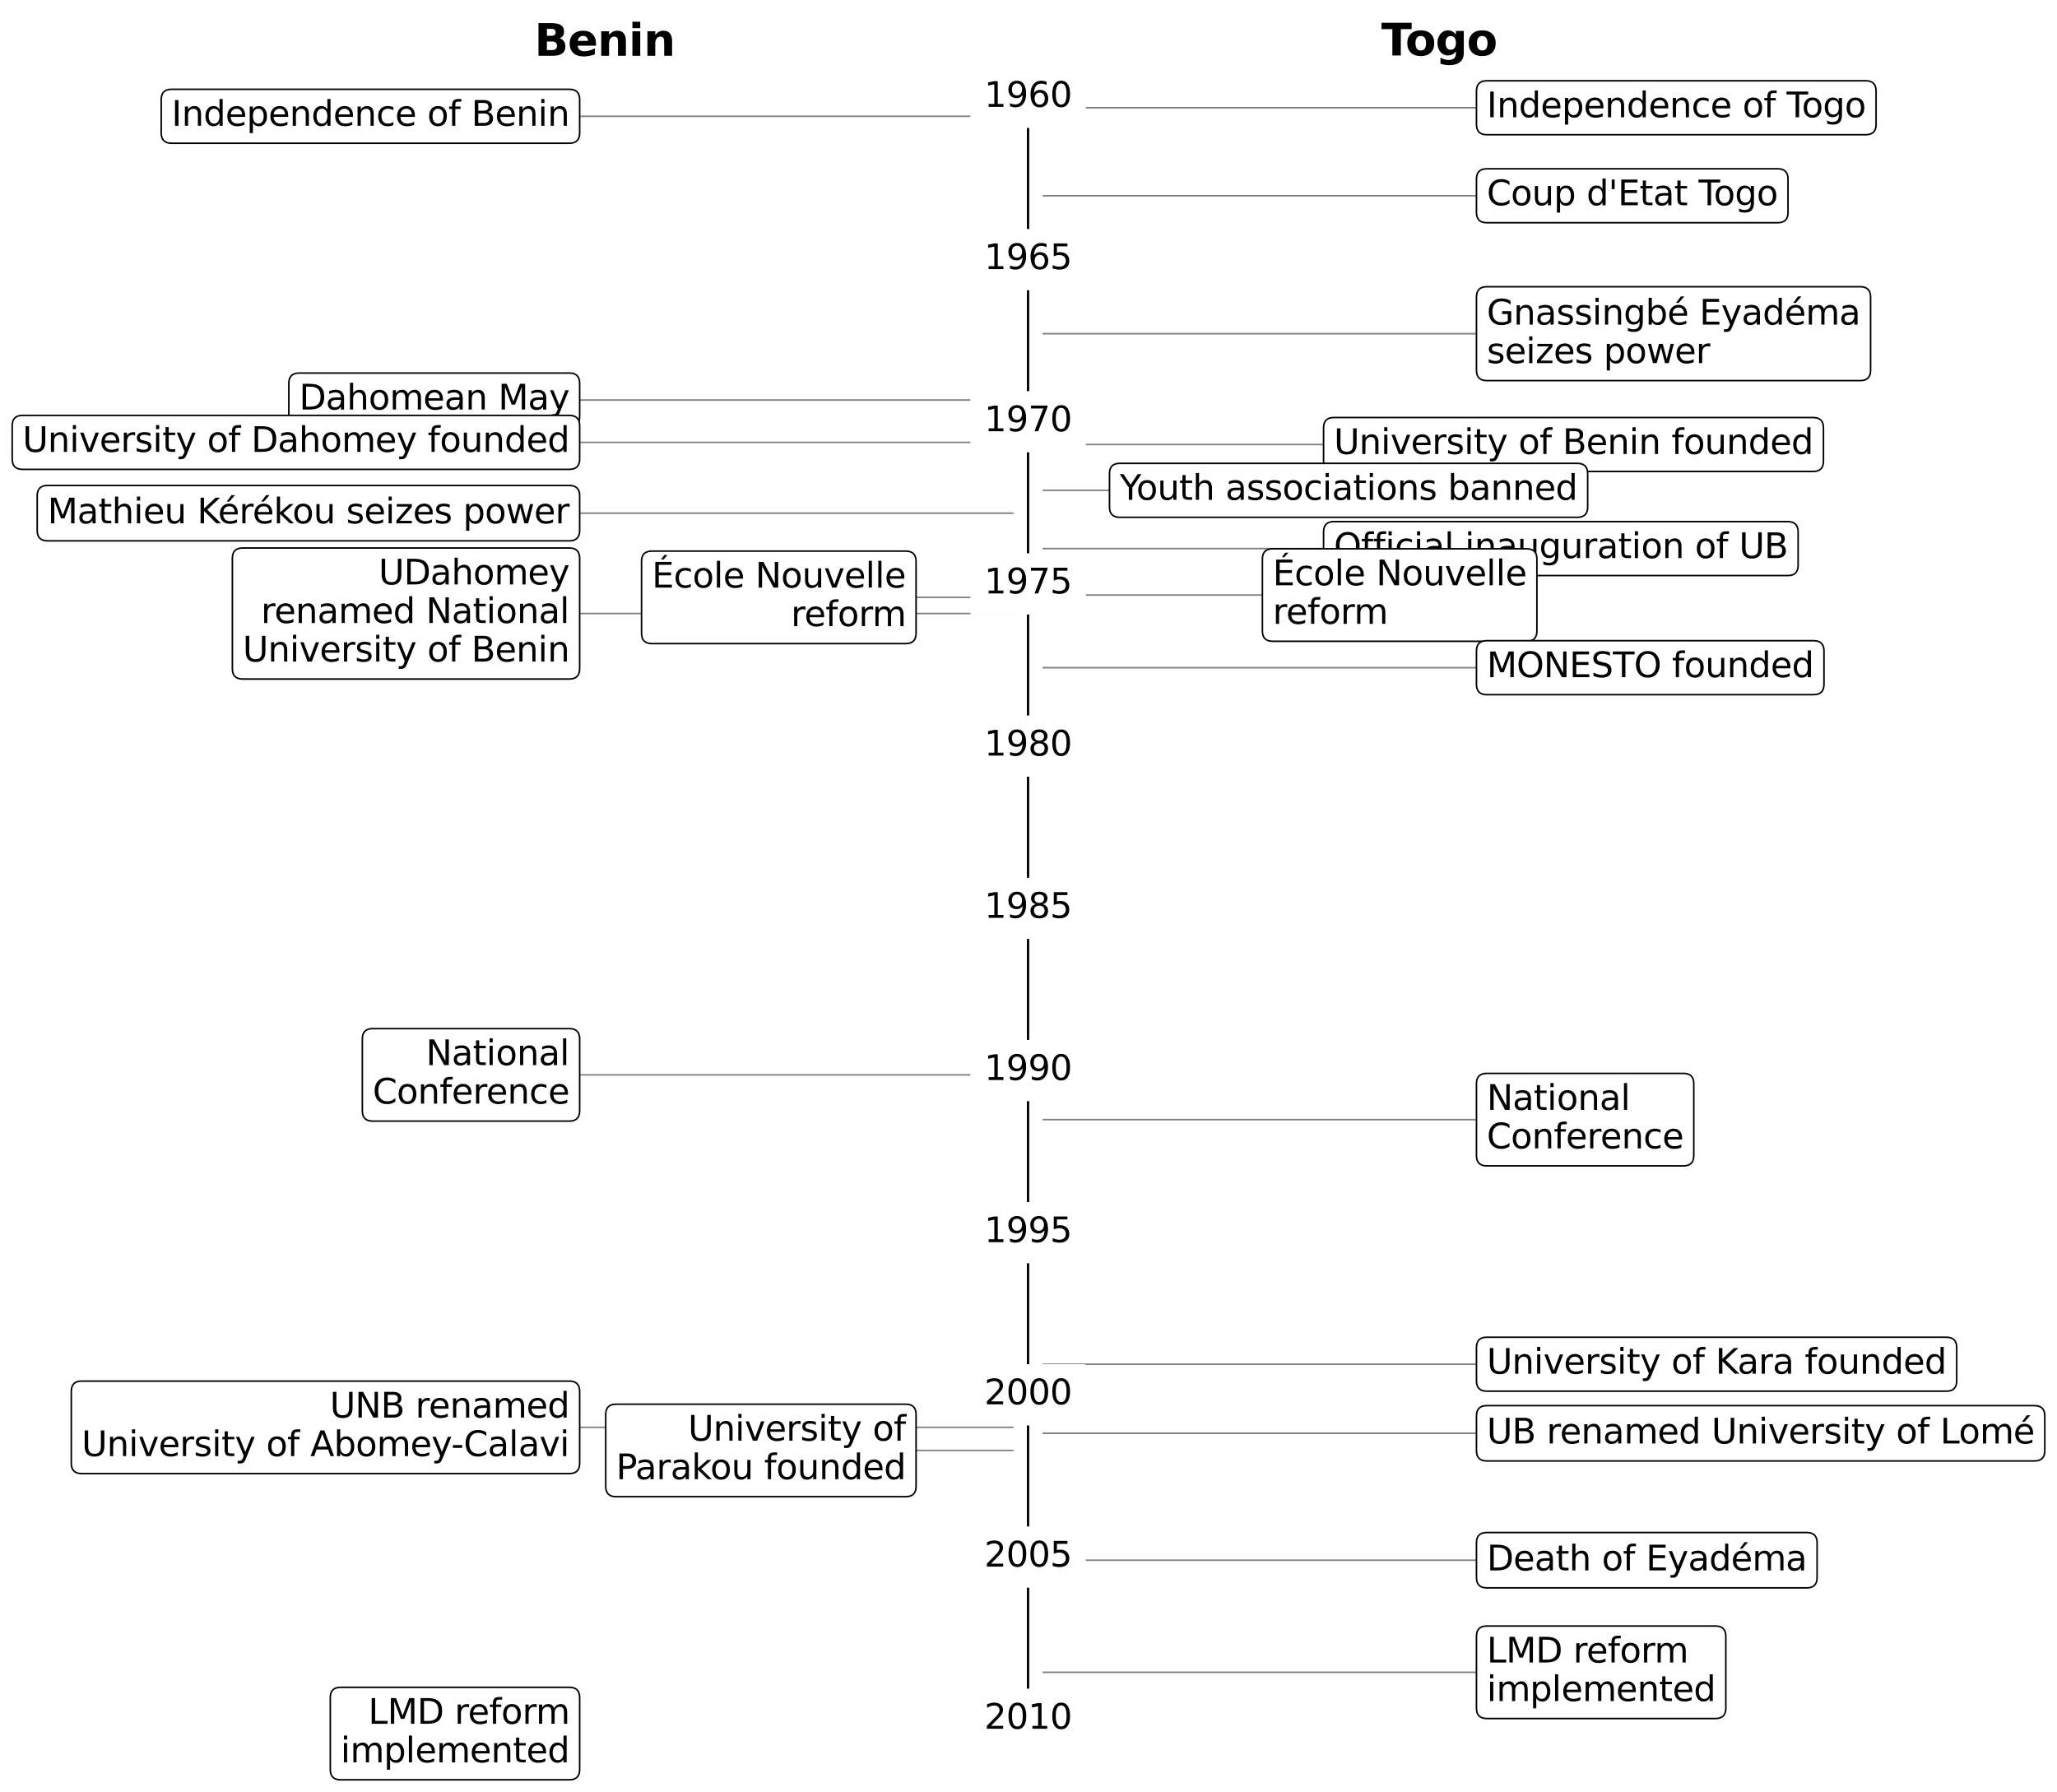 <?xml version="1.0" encoding="utf-8" standalone="no"?>
<!DOCTYPE svg PUBLIC "-//W3C//DTD SVG 1.1//EN"
  "http://www.w3.org/Graphics/SVG/1.1/DTD/svg11.dtd">
<svg xmlns:xlink="http://www.w3.org/1999/xlink" width="657.447pt" height="572.769pt" viewBox="0 0 657.447 572.769" xmlns="http://www.w3.org/2000/svg" version="1.1">
 <defs>
  <style type="text/css">*{stroke-linejoin: round; stroke-linecap: butt}</style>
 </defs>
 <g id="figure_1">
  <g id="patch_1">
   <path d="M 0 572.769 
L 657.447 572.769 
L 657.447 0 
L 0 0 
z
" style="fill: #ffffff"/>
  </g>
  <g id="axes_1">
   <g id="patch_2">
    <path d="M 167.304 549.517 
L 489.864 549.517 
L 489.864 31.117 
L 167.304 31.117 
z
" style="fill: #ffffff"/>
   </g>
   <g id="line2d_1">
    <path d="M 328.584 549.517 
L 328.584 31.117 
" clip-path="url(#pfab2f8efc5)" style="fill: none; stroke: #000000; stroke-width: 0.75; stroke-linecap: square"/>
   </g>
   <g id="line2d_2">
    <path d="M 323.697 37.163 
L 181.966 37.163 
" clip-path="url(#pfab2f8efc5)" style="fill: none; stroke: #808080; stroke-width: 0.5; stroke-linecap: square"/>
   </g>
   <g id="line2d_3">
    <path d="M 323.697 127.854 
L 181.966 127.854 
" clip-path="url(#pfab2f8efc5)" style="fill: none; stroke: #808080; stroke-width: 0.5; stroke-linecap: square"/>
   </g>
   <g id="line2d_4">
    <path d="M 323.697 141.394 
L 181.966 141.394 
" clip-path="url(#pfab2f8efc5)" style="fill: none; stroke: #808080; stroke-width: 0.5; stroke-linecap: square"/>
   </g>
   <g id="line2d_5">
    <path d="M 323.697 164.017 
L 181.966 164.017 
" clip-path="url(#pfab2f8efc5)" style="fill: none; stroke: #808080; stroke-width: 0.5; stroke-linecap: square"/>
   </g>
   <g id="line2d_6">
    <path d="M 323.697 190.926 
L 289.486 190.926 
" clip-path="url(#pfab2f8efc5)" style="fill: none; stroke: #808080; stroke-width: 0.5; stroke-linecap: square"/>
   </g>
   <g id="line2d_7">
    <path d="M 323.697 196.093 
L 181.966 196.093 
" clip-path="url(#pfab2f8efc5)" style="fill: none; stroke: #808080; stroke-width: 0.5; stroke-linecap: square"/>
   </g>
   <g id="line2d_8">
    <path d="M 323.697 343.554 
L 181.966 343.554 
" clip-path="url(#pfab2f8efc5)" style="fill: none; stroke: #808080; stroke-width: 0.5; stroke-linecap: square"/>
   </g>
   <g id="line2d_9">
    <path d="M 323.697 456.215 
L 181.966 456.215 
" clip-path="url(#pfab2f8efc5)" style="fill: none; stroke: #808080; stroke-width: 0.5; stroke-linecap: square"/>
   </g>
   <g id="line2d_10">
    <path d="M 323.697 463.595 
L 289.486 463.595 
" clip-path="url(#pfab2f8efc5)" style="fill: none; stroke: #808080; stroke-width: 0.5; stroke-linecap: square"/>
   </g>
   <g id="line2d_11">
    <path d="M 323.697 554.087 
L 181.966 554.087 
" clip-path="url(#pfab2f8efc5)" style="fill: none; stroke: #808080; stroke-width: 0.5; stroke-linecap: square"/>
   </g>
   <g id="line2d_12">
    <path d="M 333.471 34.438 
L 475.202 34.438 
" clip-path="url(#pfab2f8efc5)" style="fill: none; stroke: #808080; stroke-width: 0.5; stroke-linecap: square"/>
   </g>
   <g id="line2d_13">
    <path d="M 333.471 62.568 
L 475.202 62.568 
" clip-path="url(#pfab2f8efc5)" style="fill: none; stroke: #808080; stroke-width: 0.5; stroke-linecap: square"/>
   </g>
   <g id="line2d_14">
    <path d="M 333.471 106.651 
L 475.202 106.651 
" clip-path="url(#pfab2f8efc5)" style="fill: none; stroke: #808080; stroke-width: 0.5; stroke-linecap: square"/>
   </g>
   <g id="line2d_15">
    <path d="M 333.471 142.075 
L 426.33 142.075 
" clip-path="url(#pfab2f8efc5)" style="fill: none; stroke: #808080; stroke-width: 0.5; stroke-linecap: square"/>
   </g>
   <g id="line2d_16">
    <path d="M 333.471 156.722 
L 357.908 156.722 
" clip-path="url(#pfab2f8efc5)" style="fill: none; stroke: #808080; stroke-width: 0.5; stroke-linecap: square"/>
   </g>
   <g id="line2d_17">
    <path d="M 333.471 175.343 
L 426.33 175.343 
" clip-path="url(#pfab2f8efc5)" style="fill: none; stroke: #808080; stroke-width: 0.5; stroke-linecap: square"/>
   </g>
   <g id="line2d_18">
    <path d="M 333.471 190.188 
L 406.78 190.188 
" clip-path="url(#pfab2f8efc5)" style="fill: none; stroke: #808080; stroke-width: 0.5; stroke-linecap: square"/>
   </g>
   <g id="line2d_19">
    <path d="M 333.471 213.408 
L 475.202 213.408 
" clip-path="url(#pfab2f8efc5)" style="fill: none; stroke: #808080; stroke-width: 0.5; stroke-linecap: square"/>
   </g>
   <g id="line2d_20">
    <path d="M 333.471 357.86 
L 475.202 357.86 
" clip-path="url(#pfab2f8efc5)" style="fill: none; stroke: #808080; stroke-width: 0.5; stroke-linecap: square"/>
   </g>
   <g id="line2d_21">
    <path d="M 333.471 436.033 
L 475.202 436.033 
" clip-path="url(#pfab2f8efc5)" style="fill: none; stroke: #808080; stroke-width: 0.5; stroke-linecap: square"/>
   </g>
   <g id="line2d_22">
    <path d="M 333.471 458.117 
L 475.202 458.117 
" clip-path="url(#pfab2f8efc5)" style="fill: none; stroke: #808080; stroke-width: 0.5; stroke-linecap: square"/>
   </g>
   <g id="line2d_23">
    <path d="M 333.471 498.679 
L 475.202 498.679 
" clip-path="url(#pfab2f8efc5)" style="fill: none; stroke: #808080; stroke-width: 0.5; stroke-linecap: square"/>
   </g>
   <g id="line2d_24">
    <path d="M 333.471 534.502 
L 475.202 534.502 
" clip-path="url(#pfab2f8efc5)" style="fill: none; stroke: #808080; stroke-width: 0.5; stroke-linecap: square"/>
   </g>
   <g id="text_1">
    <g id="patch_3">
     <path d="M 310.627 40.4 
L 346.542 40.4 
L 346.542 21.834 
L 310.627 21.834 
z
" style="fill: #ffffff; stroke: #ffffff; stroke-linejoin: miter"/>
    </g>
    <!-- 1960 -->
    <g transform="translate(314.587 34.153) scale(0.11 -0.11)">
     <defs>
      <path id="DejaVuSans-31" d="M 794 531 
L 1825 531 
L 1825 4091 
L 703 3866 
L 703 4441 
L 1819 4666 
L 2450 4666 
L 2450 531 
L 3481 531 
L 3481 0 
L 794 0 
L 794 531 
z
" transform="scale(0.016)"/>
      <path id="DejaVuSans-39" d="M 703 97 
L 703 672 
Q 941 559 1184 500 
Q 1428 441 1663 441 
Q 2288 441 2617 861 
Q 2947 1281 2994 2138 
Q 2813 1869 2534 1725 
Q 2256 1581 1919 1581 
Q 1219 1581 811 2004 
Q 403 2428 403 3163 
Q 403 3881 828 4315 
Q 1253 4750 1959 4750 
Q 2769 4750 3195 4129 
Q 3622 3509 3622 2328 
Q 3622 1225 3098 567 
Q 2575 -91 1691 -91 
Q 1453 -91 1209 -44 
Q 966 3 703 97 
z
M 1959 2075 
Q 2384 2075 2632 2365 
Q 2881 2656 2881 3163 
Q 2881 3666 2632 3958 
Q 2384 4250 1959 4250 
Q 1534 4250 1286 3958 
Q 1038 3666 1038 3163 
Q 1038 2656 1286 2365 
Q 1534 2075 1959 2075 
z
" transform="scale(0.016)"/>
      <path id="DejaVuSans-36" d="M 2113 2584 
Q 1688 2584 1439 2293 
Q 1191 2003 1191 1497 
Q 1191 994 1439 701 
Q 1688 409 2113 409 
Q 2538 409 2786 701 
Q 3034 994 3034 1497 
Q 3034 2003 2786 2293 
Q 2538 2584 2113 2584 
z
M 3366 4563 
L 3366 3988 
Q 3128 4100 2886 4159 
Q 2644 4219 2406 4219 
Q 1781 4219 1451 3797 
Q 1122 3375 1075 2522 
Q 1259 2794 1537 2939 
Q 1816 3084 2150 3084 
Q 2853 3084 3261 2657 
Q 3669 2231 3669 1497 
Q 3669 778 3244 343 
Q 2819 -91 2113 -91 
Q 1303 -91 875 529 
Q 447 1150 447 2328 
Q 447 3434 972 4092 
Q 1497 4750 2381 4750 
Q 2619 4750 2861 4703 
Q 3103 4656 3366 4563 
z
" transform="scale(0.016)"/>
      <path id="DejaVuSans-30" d="M 2034 4250 
Q 1547 4250 1301 3770 
Q 1056 3291 1056 2328 
Q 1056 1369 1301 889 
Q 1547 409 2034 409 
Q 2525 409 2770 889 
Q 3016 1369 3016 2328 
Q 3016 3291 2770 3770 
Q 2525 4250 2034 4250 
z
M 2034 4750 
Q 2819 4750 3233 4129 
Q 3647 3509 3647 2328 
Q 3647 1150 3233 529 
Q 2819 -91 2034 -91 
Q 1250 -91 836 529 
Q 422 1150 422 2328 
Q 422 3509 836 4129 
Q 1250 4750 2034 4750 
z
" transform="scale(0.016)"/>
     </defs>
     <use xlink:href="#DejaVuSans-31"/>
     <use xlink:href="#DejaVuSans-39" x="63.623"/>
     <use xlink:href="#DejaVuSans-36" x="127.246"/>
     <use xlink:href="#DejaVuSans-30" x="190.869"/>
    </g>
   </g>
   <g id="text_2">
    <g id="patch_4">
     <path d="M 310.627 92.26 
L 346.542 92.26 
L 346.542 73.694 
L 310.627 73.694 
z
" style="fill: #ffffff; stroke: #ffffff; stroke-linejoin: miter"/>
    </g>
    <!-- 1965 -->
    <g transform="translate(314.587 86.013) scale(0.11 -0.11)">
     <defs>
      <path id="DejaVuSans-35" d="M 691 4666 
L 3169 4666 
L 3169 4134 
L 1269 4134 
L 1269 2991 
Q 1406 3038 1543 3061 
Q 1681 3084 1819 3084 
Q 2600 3084 3056 2656 
Q 3513 2228 3513 1497 
Q 3513 744 3044 326 
Q 2575 -91 1722 -91 
Q 1428 -91 1123 -41 
Q 819 9 494 109 
L 494 744 
Q 775 591 1075 516 
Q 1375 441 1709 441 
Q 2250 441 2565 725 
Q 2881 1009 2881 1497 
Q 2881 1984 2565 2268 
Q 2250 2553 1709 2553 
Q 1456 2553 1204 2497 
Q 953 2441 691 2322 
L 691 4666 
z
" transform="scale(0.016)"/>
     </defs>
     <use xlink:href="#DejaVuSans-31"/>
     <use xlink:href="#DejaVuSans-39" x="63.623"/>
     <use xlink:href="#DejaVuSans-36" x="127.246"/>
     <use xlink:href="#DejaVuSans-35" x="190.869"/>
    </g>
   </g>
   <g id="text_3">
    <g id="patch_5">
     <path d="M 310.627 144.092 
L 346.542 144.092 
L 346.542 125.526 
L 310.627 125.526 
z
" style="fill: #ffffff; stroke: #ffffff; stroke-linejoin: miter"/>
    </g>
    <!-- 1970 -->
    <g transform="translate(314.587 137.844) scale(0.11 -0.11)">
     <defs>
      <path id="DejaVuSans-37" d="M 525 4666 
L 3525 4666 
L 3525 4397 
L 1831 0 
L 1172 0 
L 2766 4134 
L 525 4134 
L 525 4666 
z
" transform="scale(0.016)"/>
     </defs>
     <use xlink:href="#DejaVuSans-31"/>
     <use xlink:href="#DejaVuSans-39" x="63.623"/>
     <use xlink:href="#DejaVuSans-37" x="127.246"/>
     <use xlink:href="#DejaVuSans-30" x="190.869"/>
    </g>
   </g>
   <g id="text_4">
    <g id="patch_6">
     <path d="M 310.627 195.923 
L 346.542 195.923 
L 346.542 177.357 
L 310.627 177.357 
z
" style="fill: #ffffff; stroke: #ffffff; stroke-linejoin: miter"/>
    </g>
    <!-- 1975 -->
    <g transform="translate(314.587 189.676) scale(0.11 -0.11)">
     <use xlink:href="#DejaVuSans-31"/>
     <use xlink:href="#DejaVuSans-39" x="63.623"/>
     <use xlink:href="#DejaVuSans-37" x="127.246"/>
     <use xlink:href="#DejaVuSans-35" x="190.869"/>
    </g>
   </g>
   <g id="text_5">
    <g id="patch_7">
     <path d="M 310.627 247.755 
L 346.542 247.755 
L 346.542 229.189 
L 310.627 229.189 
z
" style="fill: #ffffff; stroke: #ffffff; stroke-linejoin: miter"/>
    </g>
    <!-- 1980 -->
    <g transform="translate(314.587 241.507) scale(0.11 -0.11)">
     <defs>
      <path id="DejaVuSans-38" d="M 2034 2216 
Q 1584 2216 1326 1975 
Q 1069 1734 1069 1313 
Q 1069 891 1326 650 
Q 1584 409 2034 409 
Q 2484 409 2743 651 
Q 3003 894 3003 1313 
Q 3003 1734 2745 1975 
Q 2488 2216 2034 2216 
z
M 1403 2484 
Q 997 2584 770 2862 
Q 544 3141 544 3541 
Q 544 4100 942 4425 
Q 1341 4750 2034 4750 
Q 2731 4750 3128 4425 
Q 3525 4100 3525 3541 
Q 3525 3141 3298 2862 
Q 3072 2584 2669 2484 
Q 3125 2378 3379 2068 
Q 3634 1759 3634 1313 
Q 3634 634 3220 271 
Q 2806 -91 2034 -91 
Q 1263 -91 848 271 
Q 434 634 434 1313 
Q 434 1759 690 2068 
Q 947 2378 1403 2484 
z
M 1172 3481 
Q 1172 3119 1398 2916 
Q 1625 2713 2034 2713 
Q 2441 2713 2670 2916 
Q 2900 3119 2900 3481 
Q 2900 3844 2670 4047 
Q 2441 4250 2034 4250 
Q 1625 4250 1398 4047 
Q 1172 3844 1172 3481 
z
" transform="scale(0.016)"/>
     </defs>
     <use xlink:href="#DejaVuSans-31"/>
     <use xlink:href="#DejaVuSans-39" x="63.623"/>
     <use xlink:href="#DejaVuSans-38" x="127.246"/>
     <use xlink:href="#DejaVuSans-30" x="190.869"/>
    </g>
   </g>
   <g id="text_6">
    <g id="patch_8">
     <path d="M 310.627 299.615 
L 346.542 299.615 
L 346.542 281.049 
L 310.627 281.049 
z
" style="fill: #ffffff; stroke: #ffffff; stroke-linejoin: miter"/>
    </g>
    <!-- 1985 -->
    <g transform="translate(314.587 293.367) scale(0.11 -0.11)">
     <use xlink:href="#DejaVuSans-31"/>
     <use xlink:href="#DejaVuSans-39" x="63.623"/>
     <use xlink:href="#DejaVuSans-38" x="127.246"/>
     <use xlink:href="#DejaVuSans-35" x="190.869"/>
    </g>
   </g>
   <g id="text_7">
    <g id="patch_9">
     <path d="M 310.627 351.446 
L 346.542 351.446 
L 346.542 332.88 
L 310.627 332.88 
z
" style="fill: #ffffff; stroke: #ffffff; stroke-linejoin: miter"/>
    </g>
    <!-- 1990 -->
    <g transform="translate(314.587 345.198) scale(0.11 -0.11)">
     <use xlink:href="#DejaVuSans-31"/>
     <use xlink:href="#DejaVuSans-39" x="63.623"/>
     <use xlink:href="#DejaVuSans-39" x="127.246"/>
     <use xlink:href="#DejaVuSans-30" x="190.869"/>
    </g>
   </g>
   <g id="text_8">
    <g id="patch_10">
     <path d="M 310.627 403.278 
L 346.542 403.278 
L 346.542 384.712 
L 310.627 384.712 
z
" style="fill: #ffffff; stroke: #ffffff; stroke-linejoin: miter"/>
    </g>
    <!-- 1995 -->
    <g transform="translate(314.587 397.03) scale(0.11 -0.11)">
     <use xlink:href="#DejaVuSans-31"/>
     <use xlink:href="#DejaVuSans-39" x="63.623"/>
     <use xlink:href="#DejaVuSans-39" x="127.246"/>
     <use xlink:href="#DejaVuSans-35" x="190.869"/>
    </g>
   </g>
   <g id="text_9">
    <g id="patch_11">
     <path d="M 310.627 455.109 
L 346.542 455.109 
L 346.542 436.543 
L 310.627 436.543 
z
" style="fill: #ffffff; stroke: #ffffff; stroke-linejoin: miter"/>
    </g>
    <!-- 2000 -->
    <g transform="translate(314.587 448.861) scale(0.11 -0.11)">
     <defs>
      <path id="DejaVuSans-32" d="M 1228 531 
L 3431 531 
L 3431 0 
L 469 0 
L 469 531 
Q 828 903 1448 1529 
Q 2069 2156 2228 2338 
Q 2531 2678 2651 2914 
Q 2772 3150 2772 3378 
Q 2772 3750 2511 3984 
Q 2250 4219 1831 4219 
Q 1534 4219 1204 4116 
Q 875 4013 500 3803 
L 500 4441 
Q 881 4594 1212 4672 
Q 1544 4750 1819 4750 
Q 2544 4750 2975 4387 
Q 3406 4025 3406 3419 
Q 3406 3131 3298 2873 
Q 3191 2616 2906 2266 
Q 2828 2175 2409 1742 
Q 1991 1309 1228 531 
z
" transform="scale(0.016)"/>
     </defs>
     <use xlink:href="#DejaVuSans-32"/>
     <use xlink:href="#DejaVuSans-30" x="63.623"/>
     <use xlink:href="#DejaVuSans-30" x="127.246"/>
     <use xlink:href="#DejaVuSans-30" x="190.869"/>
    </g>
   </g>
   <g id="text_10">
    <g id="patch_12">
     <path d="M 310.627 506.969 
L 346.542 506.969 
L 346.542 488.403 
L 310.627 488.403 
z
" style="fill: #ffffff; stroke: #ffffff; stroke-linejoin: miter"/>
    </g>
    <!-- 2005 -->
    <g transform="translate(314.587 500.721) scale(0.11 -0.11)">
     <use xlink:href="#DejaVuSans-32"/>
     <use xlink:href="#DejaVuSans-30" x="63.623"/>
     <use xlink:href="#DejaVuSans-30" x="127.246"/>
     <use xlink:href="#DejaVuSans-35" x="190.869"/>
    </g>
   </g>
   <g id="text_11">
    <g id="patch_13">
     <path d="M 310.627 558.8 
L 346.542 558.8 
L 346.542 540.234 
L 310.627 540.234 
z
" style="fill: #ffffff; stroke: #ffffff; stroke-linejoin: miter"/>
    </g>
    <!-- 2010 -->
    <g transform="translate(314.587 552.553) scale(0.11 -0.11)">
     <use xlink:href="#DejaVuSans-32"/>
     <use xlink:href="#DejaVuSans-30" x="63.623"/>
     <use xlink:href="#DejaVuSans-31" x="127.246"/>
     <use xlink:href="#DejaVuSans-30" x="190.869"/>
    </g>
   </g>
   <g id="text_12">
    <!-- Benin -->
    <g transform="translate(170.79 17.838) scale(0.14 -0.14)">
     <defs>
      <path id="DejaVuSans-Bold-42" d="M 2456 2859 
Q 2741 2859 2887 2984 
Q 3034 3109 3034 3353 
Q 3034 3594 2887 3720 
Q 2741 3847 2456 3847 
L 1791 3847 
L 1791 2859 
L 2456 2859 
z
M 2497 819 
Q 2859 819 3042 972 
Q 3225 1125 3225 1434 
Q 3225 1738 3044 1889 
Q 2863 2041 2497 2041 
L 1791 2041 
L 1791 819 
L 2497 819 
z
M 3616 2497 
Q 4003 2384 4215 2081 
Q 4428 1778 4428 1338 
Q 4428 663 3972 331 
Q 3516 0 2584 0 
L 588 0 
L 588 4666 
L 2394 4666 
Q 3366 4666 3802 4372 
Q 4238 4078 4238 3431 
Q 4238 3091 4078 2852 
Q 3919 2613 3616 2497 
z
" transform="scale(0.016)"/>
      <path id="DejaVuSans-Bold-65" d="M 4031 1759 
L 4031 1441 
L 1416 1441 
Q 1456 1047 1700 850 
Q 1944 653 2381 653 
Q 2734 653 3104 758 
Q 3475 863 3866 1075 
L 3866 213 
Q 3469 63 3072 -14 
Q 2675 -91 2278 -91 
Q 1328 -91 801 392 
Q 275 875 275 1747 
Q 275 2603 792 3093 
Q 1309 3584 2216 3584 
Q 3041 3584 3536 3087 
Q 4031 2591 4031 1759 
z
M 2881 2131 
Q 2881 2450 2695 2645 
Q 2509 2841 2209 2841 
Q 1884 2841 1681 2658 
Q 1478 2475 1428 2131 
L 2881 2131 
z
" transform="scale(0.016)"/>
      <path id="DejaVuSans-Bold-6e" d="M 4056 2131 
L 4056 0 
L 2931 0 
L 2931 347 
L 2931 1631 
Q 2931 2084 2911 2256 
Q 2891 2428 2841 2509 
Q 2775 2619 2662 2680 
Q 2550 2741 2406 2741 
Q 2056 2741 1856 2470 
Q 1656 2200 1656 1722 
L 1656 0 
L 538 0 
L 538 3500 
L 1656 3500 
L 1656 2988 
Q 1909 3294 2193 3439 
Q 2478 3584 2822 3584 
Q 3428 3584 3742 3212 
Q 4056 2841 4056 2131 
z
" transform="scale(0.016)"/>
      <path id="DejaVuSans-Bold-69" d="M 538 3500 
L 1656 3500 
L 1656 0 
L 538 0 
L 538 3500 
z
M 538 4863 
L 1656 4863 
L 1656 3950 
L 538 3950 
L 538 4863 
z
" transform="scale(0.016)"/>
     </defs>
     <use xlink:href="#DejaVuSans-Bold-42"/>
     <use xlink:href="#DejaVuSans-Bold-65" x="76.221"/>
     <use xlink:href="#DejaVuSans-Bold-6e" x="144.043"/>
     <use xlink:href="#DejaVuSans-Bold-69" x="215.234"/>
     <use xlink:href="#DejaVuSans-Bold-6e" x="249.512"/>
    </g>
   </g>
   <g id="text_13">
    <!-- Togo -->
    <g transform="translate(441.48 17.728) scale(0.14 -0.14)">
     <defs>
      <path id="DejaVuSans-Bold-54" d="M 31 4666 
L 4331 4666 
L 4331 3756 
L 2784 3756 
L 2784 0 
L 1581 0 
L 1581 3756 
L 31 3756 
L 31 4666 
z
" transform="scale(0.016)"/>
      <path id="DejaVuSans-Bold-6f" d="M 2203 2784 
Q 1831 2784 1636 2517 
Q 1441 2250 1441 1747 
Q 1441 1244 1636 976 
Q 1831 709 2203 709 
Q 2569 709 2762 976 
Q 2956 1244 2956 1747 
Q 2956 2250 2762 2517 
Q 2569 2784 2203 2784 
z
M 2203 3584 
Q 3106 3584 3614 3096 
Q 4122 2609 4122 1747 
Q 4122 884 3614 396 
Q 3106 -91 2203 -91 
Q 1297 -91 786 396 
Q 275 884 275 1747 
Q 275 2609 786 3096 
Q 1297 3584 2203 3584 
z
" transform="scale(0.016)"/>
      <path id="DejaVuSans-Bold-67" d="M 2919 594 
Q 2688 288 2409 144 
Q 2131 0 1766 0 
Q 1125 0 706 504 
Q 288 1009 288 1791 
Q 288 2575 706 3076 
Q 1125 3578 1766 3578 
Q 2131 3578 2409 3434 
Q 2688 3291 2919 2981 
L 2919 3500 
L 4044 3500 
L 4044 353 
Q 4044 -491 3511 -936 
Q 2978 -1381 1966 -1381 
Q 1638 -1381 1331 -1331 
Q 1025 -1281 716 -1178 
L 716 -306 
Q 1009 -475 1290 -558 
Q 1572 -641 1856 -641 
Q 2406 -641 2662 -400 
Q 2919 -159 2919 353 
L 2919 594 
z
M 2181 2772 
Q 1834 2772 1640 2515 
Q 1447 2259 1447 1791 
Q 1447 1309 1634 1061 
Q 1822 813 2181 813 
Q 2531 813 2725 1069 
Q 2919 1325 2919 1791 
Q 2919 2259 2725 2515 
Q 2531 2772 2181 2772 
z
" transform="scale(0.016)"/>
     </defs>
     <use xlink:href="#DejaVuSans-Bold-54"/>
     <use xlink:href="#DejaVuSans-Bold-6f" x="54.963"/>
     <use xlink:href="#DejaVuSans-Bold-67" x="123.664"/>
     <use xlink:href="#DejaVuSans-Bold-6f" x="195.246"/>
    </g>
   </g>
   <g id="text_14">
    <g id="patch_14">
     <path d="M 54.827 45.786 
L 181.966 45.786 
Q 185.266 45.786 185.266 42.486 
L 185.266 31.84 
Q 185.266 28.54 181.966 28.54 
L 54.827 28.54 
Q 51.527 28.54 51.527 31.84 
L 51.527 42.486 
Q 51.527 45.786 54.827 45.786 
z
" style="fill: #ffffff; stroke: #000000; stroke-width: 0.5; stroke-linejoin: miter"/>
    </g>
    <!-- Independence of Benin -->
    <g transform="translate(54.827 40.199) scale(0.11 -0.11)">
     <defs>
      <path id="DejaVuSans-49" d="M 628 4666 
L 1259 4666 
L 1259 0 
L 628 0 
L 628 4666 
z
" transform="scale(0.016)"/>
      <path id="DejaVuSans-6e" d="M 3513 2113 
L 3513 0 
L 2938 0 
L 2938 2094 
Q 2938 2591 2744 2837 
Q 2550 3084 2163 3084 
Q 1697 3084 1428 2787 
Q 1159 2491 1159 1978 
L 1159 0 
L 581 0 
L 581 3500 
L 1159 3500 
L 1159 2956 
Q 1366 3272 1645 3428 
Q 1925 3584 2291 3584 
Q 2894 3584 3203 3211 
Q 3513 2838 3513 2113 
z
" transform="scale(0.016)"/>
      <path id="DejaVuSans-64" d="M 2906 2969 
L 2906 4863 
L 3481 4863 
L 3481 0 
L 2906 0 
L 2906 525 
Q 2725 213 2448 61 
Q 2172 -91 1784 -91 
Q 1150 -91 751 415 
Q 353 922 353 1747 
Q 353 2572 751 3078 
Q 1150 3584 1784 3584 
Q 2172 3584 2448 3432 
Q 2725 3281 2906 2969 
z
M 947 1747 
Q 947 1113 1208 752 
Q 1469 391 1925 391 
Q 2381 391 2643 752 
Q 2906 1113 2906 1747 
Q 2906 2381 2643 2742 
Q 2381 3103 1925 3103 
Q 1469 3103 1208 2742 
Q 947 2381 947 1747 
z
" transform="scale(0.016)"/>
      <path id="DejaVuSans-65" d="M 3597 1894 
L 3597 1613 
L 953 1613 
Q 991 1019 1311 708 
Q 1631 397 2203 397 
Q 2534 397 2845 478 
Q 3156 559 3463 722 
L 3463 178 
Q 3153 47 2828 -22 
Q 2503 -91 2169 -91 
Q 1331 -91 842 396 
Q 353 884 353 1716 
Q 353 2575 817 3079 
Q 1281 3584 2069 3584 
Q 2775 3584 3186 3129 
Q 3597 2675 3597 1894 
z
M 3022 2063 
Q 3016 2534 2758 2815 
Q 2500 3097 2075 3097 
Q 1594 3097 1305 2825 
Q 1016 2553 972 2059 
L 3022 2063 
z
" transform="scale(0.016)"/>
      <path id="DejaVuSans-70" d="M 1159 525 
L 1159 -1331 
L 581 -1331 
L 581 3500 
L 1159 3500 
L 1159 2969 
Q 1341 3281 1617 3432 
Q 1894 3584 2278 3584 
Q 2916 3584 3314 3078 
Q 3713 2572 3713 1747 
Q 3713 922 3314 415 
Q 2916 -91 2278 -91 
Q 1894 -91 1617 61 
Q 1341 213 1159 525 
z
M 3116 1747 
Q 3116 2381 2855 2742 
Q 2594 3103 2138 3103 
Q 1681 3103 1420 2742 
Q 1159 2381 1159 1747 
Q 1159 1113 1420 752 
Q 1681 391 2138 391 
Q 2594 391 2855 752 
Q 3116 1113 3116 1747 
z
" transform="scale(0.016)"/>
      <path id="DejaVuSans-63" d="M 3122 3366 
L 3122 2828 
Q 2878 2963 2633 3030 
Q 2388 3097 2138 3097 
Q 1578 3097 1268 2742 
Q 959 2388 959 1747 
Q 959 1106 1268 751 
Q 1578 397 2138 397 
Q 2388 397 2633 464 
Q 2878 531 3122 666 
L 3122 134 
Q 2881 22 2623 -34 
Q 2366 -91 2075 -91 
Q 1284 -91 818 406 
Q 353 903 353 1747 
Q 353 2603 823 3093 
Q 1294 3584 2113 3584 
Q 2378 3584 2631 3529 
Q 2884 3475 3122 3366 
z
" transform="scale(0.016)"/>
      <path id="DejaVuSans-20" transform="scale(0.016)"/>
      <path id="DejaVuSans-6f" d="M 1959 3097 
Q 1497 3097 1228 2736 
Q 959 2375 959 1747 
Q 959 1119 1226 758 
Q 1494 397 1959 397 
Q 2419 397 2687 759 
Q 2956 1122 2956 1747 
Q 2956 2369 2687 2733 
Q 2419 3097 1959 3097 
z
M 1959 3584 
Q 2709 3584 3137 3096 
Q 3566 2609 3566 1747 
Q 3566 888 3137 398 
Q 2709 -91 1959 -91 
Q 1206 -91 779 398 
Q 353 888 353 1747 
Q 353 2609 779 3096 
Q 1206 3584 1959 3584 
z
" transform="scale(0.016)"/>
      <path id="DejaVuSans-66" d="M 2375 4863 
L 2375 4384 
L 1825 4384 
Q 1516 4384 1395 4259 
Q 1275 4134 1275 3809 
L 1275 3500 
L 2222 3500 
L 2222 3053 
L 1275 3053 
L 1275 0 
L 697 0 
L 697 3053 
L 147 3053 
L 147 3500 
L 697 3500 
L 697 3744 
Q 697 4328 969 4595 
Q 1241 4863 1831 4863 
L 2375 4863 
z
" transform="scale(0.016)"/>
      <path id="DejaVuSans-42" d="M 1259 2228 
L 1259 519 
L 2272 519 
Q 2781 519 3026 730 
Q 3272 941 3272 1375 
Q 3272 1813 3026 2020 
Q 2781 2228 2272 2228 
L 1259 2228 
z
M 1259 4147 
L 1259 2741 
L 2194 2741 
Q 2656 2741 2882 2914 
Q 3109 3088 3109 3444 
Q 3109 3797 2882 3972 
Q 2656 4147 2194 4147 
L 1259 4147 
z
M 628 4666 
L 2241 4666 
Q 2963 4666 3353 4366 
Q 3744 4066 3744 3513 
Q 3744 3084 3544 2831 
Q 3344 2578 2956 2516 
Q 3422 2416 3680 2098 
Q 3938 1781 3938 1306 
Q 3938 681 3513 340 
Q 3088 0 2303 0 
L 628 0 
L 628 4666 
z
" transform="scale(0.016)"/>
      <path id="DejaVuSans-69" d="M 603 3500 
L 1178 3500 
L 1178 0 
L 603 0 
L 603 3500 
z
M 603 4863 
L 1178 4863 
L 1178 4134 
L 603 4134 
L 603 4863 
z
" transform="scale(0.016)"/>
     </defs>
     <use xlink:href="#DejaVuSans-49"/>
     <use xlink:href="#DejaVuSans-6e" x="29.492"/>
     <use xlink:href="#DejaVuSans-64" x="92.871"/>
     <use xlink:href="#DejaVuSans-65" x="156.348"/>
     <use xlink:href="#DejaVuSans-70" x="217.871"/>
     <use xlink:href="#DejaVuSans-65" x="281.348"/>
     <use xlink:href="#DejaVuSans-6e" x="342.871"/>
     <use xlink:href="#DejaVuSans-64" x="406.25"/>
     <use xlink:href="#DejaVuSans-65" x="469.727"/>
     <use xlink:href="#DejaVuSans-6e" x="531.25"/>
     <use xlink:href="#DejaVuSans-63" x="594.629"/>
     <use xlink:href="#DejaVuSans-65" x="649.609"/>
     <use xlink:href="#DejaVuSans-20" x="711.133"/>
     <use xlink:href="#DejaVuSans-6f" x="742.92"/>
     <use xlink:href="#DejaVuSans-66" x="804.102"/>
     <use xlink:href="#DejaVuSans-20" x="839.307"/>
     <use xlink:href="#DejaVuSans-42" x="871.094"/>
     <use xlink:href="#DejaVuSans-65" x="939.697"/>
     <use xlink:href="#DejaVuSans-6e" x="1001.221"/>
     <use xlink:href="#DejaVuSans-69" x="1064.6"/>
     <use xlink:href="#DejaVuSans-6e" x="1092.383"/>
    </g>
   </g>
   <g id="text_15">
    <g id="patch_15">
     <path d="M 95.619 136.477 
L 181.966 136.477 
Q 185.266 136.477 185.266 133.177 
L 185.266 122.531 
Q 185.266 119.231 181.966 119.231 
L 95.619 119.231 
Q 92.319 119.231 92.319 122.531 
L 92.319 133.177 
Q 92.319 136.477 95.619 136.477 
z
" style="fill: #ffffff; stroke: #000000; stroke-width: 0.5; stroke-linejoin: miter"/>
    </g>
    <!-- Dahomean May -->
    <g transform="translate(95.619 130.89) scale(0.11 -0.11)">
     <defs>
      <path id="DejaVuSans-44" d="M 1259 4147 
L 1259 519 
L 2022 519 
Q 2988 519 3436 956 
Q 3884 1394 3884 2338 
Q 3884 3275 3436 3711 
Q 2988 4147 2022 4147 
L 1259 4147 
z
M 628 4666 
L 1925 4666 
Q 3281 4666 3915 4102 
Q 4550 3538 4550 2338 
Q 4550 1131 3912 565 
Q 3275 0 1925 0 
L 628 0 
L 628 4666 
z
" transform="scale(0.016)"/>
      <path id="DejaVuSans-61" d="M 2194 1759 
Q 1497 1759 1228 1600 
Q 959 1441 959 1056 
Q 959 750 1161 570 
Q 1363 391 1709 391 
Q 2188 391 2477 730 
Q 2766 1069 2766 1631 
L 2766 1759 
L 2194 1759 
z
M 3341 1997 
L 3341 0 
L 2766 0 
L 2766 531 
Q 2569 213 2275 61 
Q 1981 -91 1556 -91 
Q 1019 -91 701 211 
Q 384 513 384 1019 
Q 384 1609 779 1909 
Q 1175 2209 1959 2209 
L 2766 2209 
L 2766 2266 
Q 2766 2663 2505 2880 
Q 2244 3097 1772 3097 
Q 1472 3097 1187 3025 
Q 903 2953 641 2809 
L 641 3341 
Q 956 3463 1253 3523 
Q 1550 3584 1831 3584 
Q 2591 3584 2966 3190 
Q 3341 2797 3341 1997 
z
" transform="scale(0.016)"/>
      <path id="DejaVuSans-68" d="M 3513 2113 
L 3513 0 
L 2938 0 
L 2938 2094 
Q 2938 2591 2744 2837 
Q 2550 3084 2163 3084 
Q 1697 3084 1428 2787 
Q 1159 2491 1159 1978 
L 1159 0 
L 581 0 
L 581 4863 
L 1159 4863 
L 1159 2956 
Q 1366 3272 1645 3428 
Q 1925 3584 2291 3584 
Q 2894 3584 3203 3211 
Q 3513 2838 3513 2113 
z
" transform="scale(0.016)"/>
      <path id="DejaVuSans-6d" d="M 3328 2828 
Q 3544 3216 3844 3400 
Q 4144 3584 4550 3584 
Q 5097 3584 5394 3201 
Q 5691 2819 5691 2113 
L 5691 0 
L 5113 0 
L 5113 2094 
Q 5113 2597 4934 2840 
Q 4756 3084 4391 3084 
Q 3944 3084 3684 2787 
Q 3425 2491 3425 1978 
L 3425 0 
L 2847 0 
L 2847 2094 
Q 2847 2600 2669 2842 
Q 2491 3084 2119 3084 
Q 1678 3084 1418 2786 
Q 1159 2488 1159 1978 
L 1159 0 
L 581 0 
L 581 3500 
L 1159 3500 
L 1159 2956 
Q 1356 3278 1631 3431 
Q 1906 3584 2284 3584 
Q 2666 3584 2933 3390 
Q 3200 3197 3328 2828 
z
" transform="scale(0.016)"/>
      <path id="DejaVuSans-4d" d="M 628 4666 
L 1569 4666 
L 2759 1491 
L 3956 4666 
L 4897 4666 
L 4897 0 
L 4281 0 
L 4281 4097 
L 3078 897 
L 2444 897 
L 1241 4097 
L 1241 0 
L 628 0 
L 628 4666 
z
" transform="scale(0.016)"/>
      <path id="DejaVuSans-79" d="M 2059 -325 
Q 1816 -950 1584 -1140 
Q 1353 -1331 966 -1331 
L 506 -1331 
L 506 -850 
L 844 -850 
Q 1081 -850 1212 -737 
Q 1344 -625 1503 -206 
L 1606 56 
L 191 3500 
L 800 3500 
L 1894 763 
L 2988 3500 
L 3597 3500 
L 2059 -325 
z
" transform="scale(0.016)"/>
     </defs>
     <use xlink:href="#DejaVuSans-44"/>
     <use xlink:href="#DejaVuSans-61" x="77.002"/>
     <use xlink:href="#DejaVuSans-68" x="138.281"/>
     <use xlink:href="#DejaVuSans-6f" x="201.66"/>
     <use xlink:href="#DejaVuSans-6d" x="262.842"/>
     <use xlink:href="#DejaVuSans-65" x="360.254"/>
     <use xlink:href="#DejaVuSans-61" x="421.777"/>
     <use xlink:href="#DejaVuSans-6e" x="483.057"/>
     <use xlink:href="#DejaVuSans-20" x="546.436"/>
     <use xlink:href="#DejaVuSans-4d" x="578.223"/>
     <use xlink:href="#DejaVuSans-61" x="664.502"/>
     <use xlink:href="#DejaVuSans-79" x="725.781"/>
    </g>
   </g>
   <g id="text_16">
    <g id="patch_16">
     <path d="M 7.2 150.017 
L 181.966 150.017 
Q 185.266 150.017 185.266 146.717 
L 185.266 136.071 
Q 185.266 132.771 181.966 132.771 
L 7.2 132.771 
Q 3.9 132.771 3.9 136.071 
L 3.9 146.717 
Q 3.9 150.017 7.2 150.017 
z
" style="fill: #ffffff; stroke: #000000; stroke-width: 0.5; stroke-linejoin: miter"/>
    </g>
    <!-- University of Dahomey founded -->
    <g transform="translate(7.2 144.429) scale(0.11 -0.11)">
     <defs>
      <path id="DejaVuSans-55" d="M 556 4666 
L 1191 4666 
L 1191 1831 
Q 1191 1081 1462 751 
Q 1734 422 2344 422 
Q 2950 422 3222 751 
Q 3494 1081 3494 1831 
L 3494 4666 
L 4128 4666 
L 4128 1753 
Q 4128 841 3676 375 
Q 3225 -91 2344 -91 
Q 1459 -91 1007 375 
Q 556 841 556 1753 
L 556 4666 
z
" transform="scale(0.016)"/>
      <path id="DejaVuSans-76" d="M 191 3500 
L 800 3500 
L 1894 563 
L 2988 3500 
L 3597 3500 
L 2284 0 
L 1503 0 
L 191 3500 
z
" transform="scale(0.016)"/>
      <path id="DejaVuSans-72" d="M 2631 2963 
Q 2534 3019 2420 3045 
Q 2306 3072 2169 3072 
Q 1681 3072 1420 2755 
Q 1159 2438 1159 1844 
L 1159 0 
L 581 0 
L 581 3500 
L 1159 3500 
L 1159 2956 
Q 1341 3275 1631 3429 
Q 1922 3584 2338 3584 
Q 2397 3584 2469 3576 
Q 2541 3569 2628 3553 
L 2631 2963 
z
" transform="scale(0.016)"/>
      <path id="DejaVuSans-73" d="M 2834 3397 
L 2834 2853 
Q 2591 2978 2328 3040 
Q 2066 3103 1784 3103 
Q 1356 3103 1142 2972 
Q 928 2841 928 2578 
Q 928 2378 1081 2264 
Q 1234 2150 1697 2047 
L 1894 2003 
Q 2506 1872 2764 1633 
Q 3022 1394 3022 966 
Q 3022 478 2636 193 
Q 2250 -91 1575 -91 
Q 1294 -91 989 -36 
Q 684 19 347 128 
L 347 722 
Q 666 556 975 473 
Q 1284 391 1588 391 
Q 1994 391 2212 530 
Q 2431 669 2431 922 
Q 2431 1156 2273 1281 
Q 2116 1406 1581 1522 
L 1381 1569 
Q 847 1681 609 1914 
Q 372 2147 372 2553 
Q 372 3047 722 3315 
Q 1072 3584 1716 3584 
Q 2034 3584 2315 3537 
Q 2597 3491 2834 3397 
z
" transform="scale(0.016)"/>
      <path id="DejaVuSans-74" d="M 1172 4494 
L 1172 3500 
L 2356 3500 
L 2356 3053 
L 1172 3053 
L 1172 1153 
Q 1172 725 1289 603 
Q 1406 481 1766 481 
L 2356 481 
L 2356 0 
L 1766 0 
Q 1100 0 847 248 
Q 594 497 594 1153 
L 594 3053 
L 172 3053 
L 172 3500 
L 594 3500 
L 594 4494 
L 1172 4494 
z
" transform="scale(0.016)"/>
      <path id="DejaVuSans-75" d="M 544 1381 
L 544 3500 
L 1119 3500 
L 1119 1403 
Q 1119 906 1312 657 
Q 1506 409 1894 409 
Q 2359 409 2629 706 
Q 2900 1003 2900 1516 
L 2900 3500 
L 3475 3500 
L 3475 0 
L 2900 0 
L 2900 538 
Q 2691 219 2414 64 
Q 2138 -91 1772 -91 
Q 1169 -91 856 284 
Q 544 659 544 1381 
z
M 1991 3584 
L 1991 3584 
z
" transform="scale(0.016)"/>
     </defs>
     <use xlink:href="#DejaVuSans-55"/>
     <use xlink:href="#DejaVuSans-6e" x="73.193"/>
     <use xlink:href="#DejaVuSans-69" x="136.572"/>
     <use xlink:href="#DejaVuSans-76" x="164.355"/>
     <use xlink:href="#DejaVuSans-65" x="223.535"/>
     <use xlink:href="#DejaVuSans-72" x="285.059"/>
     <use xlink:href="#DejaVuSans-73" x="326.172"/>
     <use xlink:href="#DejaVuSans-69" x="378.271"/>
     <use xlink:href="#DejaVuSans-74" x="406.055"/>
     <use xlink:href="#DejaVuSans-79" x="445.264"/>
     <use xlink:href="#DejaVuSans-20" x="504.443"/>
     <use xlink:href="#DejaVuSans-6f" x="536.23"/>
     <use xlink:href="#DejaVuSans-66" x="597.412"/>
     <use xlink:href="#DejaVuSans-20" x="632.617"/>
     <use xlink:href="#DejaVuSans-44" x="664.404"/>
     <use xlink:href="#DejaVuSans-61" x="741.406"/>
     <use xlink:href="#DejaVuSans-68" x="802.686"/>
     <use xlink:href="#DejaVuSans-6f" x="866.064"/>
     <use xlink:href="#DejaVuSans-6d" x="927.246"/>
     <use xlink:href="#DejaVuSans-65" x="1024.658"/>
     <use xlink:href="#DejaVuSans-79" x="1086.182"/>
     <use xlink:href="#DejaVuSans-20" x="1145.361"/>
     <use xlink:href="#DejaVuSans-66" x="1177.148"/>
     <use xlink:href="#DejaVuSans-6f" x="1212.354"/>
     <use xlink:href="#DejaVuSans-75" x="1273.535"/>
     <use xlink:href="#DejaVuSans-6e" x="1336.914"/>
     <use xlink:href="#DejaVuSans-64" x="1400.293"/>
     <use xlink:href="#DejaVuSans-65" x="1463.77"/>
     <use xlink:href="#DejaVuSans-64" x="1525.293"/>
    </g>
   </g>
   <g id="text_17">
    <g id="patch_17">
     <path d="M 15.192 172.86 
L 181.966 172.86 
Q 185.266 172.86 185.266 169.56 
L 185.266 158.474 
Q 185.266 155.174 181.966 155.174 
L 15.192 155.174 
Q 11.892 155.174 11.892 158.474 
L 11.892 169.56 
Q 11.892 172.86 15.192 172.86 
z
" style="fill: #ffffff; stroke: #000000; stroke-width: 0.5; stroke-linejoin: miter"/>
    </g>
    <!-- Mathieu Kérékou seizes power -->
    <g transform="translate(15.192 167.272) scale(0.11 -0.11)">
     <defs>
      <path id="DejaVuSans-4b" d="M 628 4666 
L 1259 4666 
L 1259 2694 
L 3353 4666 
L 4166 4666 
L 1850 2491 
L 4331 0 
L 3500 0 
L 1259 2247 
L 1259 0 
L 628 0 
L 628 4666 
z
" transform="scale(0.016)"/>
      <path id="DejaVuSans-e9" d="M 3597 1894 
L 3597 1613 
L 953 1613 
Q 991 1019 1311 708 
Q 1631 397 2203 397 
Q 2534 397 2845 478 
Q 3156 559 3463 722 
L 3463 178 
Q 3153 47 2828 -22 
Q 2503 -91 2169 -91 
Q 1331 -91 842 396 
Q 353 884 353 1716 
Q 353 2575 817 3079 
Q 1281 3584 2069 3584 
Q 2775 3584 3186 3129 
Q 3597 2675 3597 1894 
z
M 3022 2063 
Q 3016 2534 2758 2815 
Q 2500 3097 2075 3097 
Q 1594 3097 1305 2825 
Q 1016 2553 972 2059 
L 3022 2063 
z
M 2466 5119 
L 3088 5119 
L 2070 3944 
L 1591 3944 
L 2466 5119 
z
" transform="scale(0.016)"/>
      <path id="DejaVuSans-6b" d="M 581 4863 
L 1159 4863 
L 1159 1991 
L 2875 3500 
L 3609 3500 
L 1753 1863 
L 3688 0 
L 2938 0 
L 1159 1709 
L 1159 0 
L 581 0 
L 581 4863 
z
" transform="scale(0.016)"/>
      <path id="DejaVuSans-7a" d="M 353 3500 
L 3084 3500 
L 3084 2975 
L 922 459 
L 3084 459 
L 3084 0 
L 275 0 
L 275 525 
L 2438 3041 
L 353 3041 
L 353 3500 
z
" transform="scale(0.016)"/>
      <path id="DejaVuSans-77" d="M 269 3500 
L 844 3500 
L 1563 769 
L 2278 3500 
L 2956 3500 
L 3675 769 
L 4391 3500 
L 4966 3500 
L 4050 0 
L 3372 0 
L 2619 2869 
L 1863 0 
L 1184 0 
L 269 3500 
z
" transform="scale(0.016)"/>
     </defs>
     <use xlink:href="#DejaVuSans-4d"/>
     <use xlink:href="#DejaVuSans-61" x="86.279"/>
     <use xlink:href="#DejaVuSans-74" x="147.559"/>
     <use xlink:href="#DejaVuSans-68" x="186.768"/>
     <use xlink:href="#DejaVuSans-69" x="250.146"/>
     <use xlink:href="#DejaVuSans-65" x="277.93"/>
     <use xlink:href="#DejaVuSans-75" x="339.453"/>
     <use xlink:href="#DejaVuSans-20" x="402.832"/>
     <use xlink:href="#DejaVuSans-4b" x="434.619"/>
     <use xlink:href="#DejaVuSans-e9" x="495.195"/>
     <use xlink:href="#DejaVuSans-72" x="556.719"/>
     <use xlink:href="#DejaVuSans-e9" x="595.582"/>
     <use xlink:href="#DejaVuSans-6b" x="657.105"/>
     <use xlink:href="#DejaVuSans-6f" x="711.391"/>
     <use xlink:href="#DejaVuSans-75" x="772.572"/>
     <use xlink:href="#DejaVuSans-20" x="835.951"/>
     <use xlink:href="#DejaVuSans-73" x="867.738"/>
     <use xlink:href="#DejaVuSans-65" x="919.838"/>
     <use xlink:href="#DejaVuSans-69" x="981.361"/>
     <use xlink:href="#DejaVuSans-7a" x="1009.145"/>
     <use xlink:href="#DejaVuSans-65" x="1061.635"/>
     <use xlink:href="#DejaVuSans-73" x="1123.158"/>
     <use xlink:href="#DejaVuSans-20" x="1175.258"/>
     <use xlink:href="#DejaVuSans-70" x="1207.045"/>
     <use xlink:href="#DejaVuSans-6f" x="1270.521"/>
     <use xlink:href="#DejaVuSans-77" x="1331.703"/>
     <use xlink:href="#DejaVuSans-65" x="1413.49"/>
     <use xlink:href="#DejaVuSans-72" x="1475.014"/>
    </g>
   </g>
   <g id="text_18">
    <g id="patch_18">
     <path d="M 208.345 205.708 
L 289.486 205.708 
Q 292.786 205.708 292.786 202.408 
L 292.786 179.445 
Q 292.786 176.145 289.486 176.145 
L 208.345 176.145 
Q 205.045 176.145 205.045 179.445 
L 205.045 202.408 
Q 205.045 205.708 208.345 205.708 
z
" style="fill: #ffffff; stroke: #000000; stroke-width: 0.5; stroke-linejoin: miter"/>
    </g>
    <!-- École Nouvelle -->
    <g transform="translate(208.345 187.803) scale(0.11 -0.11)">
     <defs>
      <path id="DejaVuSans-c9" d="M 628 4666 
L 3578 4666 
L 3578 4134 
L 1259 4134 
L 1259 2753 
L 3481 2753 
L 3481 2222 
L 1259 2222 
L 1259 531 
L 3634 531 
L 3634 0 
L 628 0 
L 628 4666 
z
M 2268 5921 
L 2846 5921 
L 2134 5096 
L 1655 5096 
L 2268 5921 
z
" transform="scale(0.016)"/>
      <path id="DejaVuSans-6c" d="M 603 4863 
L 1178 4863 
L 1178 0 
L 603 0 
L 603 4863 
z
" transform="scale(0.016)"/>
      <path id="DejaVuSans-4e" d="M 628 4666 
L 1478 4666 
L 3547 763 
L 3547 4666 
L 4159 4666 
L 4159 0 
L 3309 0 
L 1241 3903 
L 1241 0 
L 628 0 
L 628 4666 
z
" transform="scale(0.016)"/>
     </defs>
     <use xlink:href="#DejaVuSans-c9"/>
     <use xlink:href="#DejaVuSans-63" x="63.184"/>
     <use xlink:href="#DejaVuSans-6f" x="118.164"/>
     <use xlink:href="#DejaVuSans-6c" x="179.346"/>
     <use xlink:href="#DejaVuSans-65" x="207.129"/>
     <use xlink:href="#DejaVuSans-20" x="268.652"/>
     <use xlink:href="#DejaVuSans-4e" x="300.439"/>
     <use xlink:href="#DejaVuSans-6f" x="375.244"/>
     <use xlink:href="#DejaVuSans-75" x="436.426"/>
     <use xlink:href="#DejaVuSans-76" x="499.805"/>
     <use xlink:href="#DejaVuSans-65" x="558.984"/>
     <use xlink:href="#DejaVuSans-6c" x="620.508"/>
     <use xlink:href="#DejaVuSans-6c" x="648.291"/>
     <use xlink:href="#DejaVuSans-65" x="676.074"/>
    </g>
    <!-- reform -->
    <g transform="translate(252.796 200.12) scale(0.11 -0.11)">
     <use xlink:href="#DejaVuSans-72"/>
     <use xlink:href="#DejaVuSans-65" x="38.863"/>
     <use xlink:href="#DejaVuSans-66" x="100.387"/>
     <use xlink:href="#DejaVuSans-6f" x="135.592"/>
     <use xlink:href="#DejaVuSans-72" x="196.773"/>
     <use xlink:href="#DejaVuSans-6d" x="236.137"/>
    </g>
   </g>
   <g id="text_19">
    <g id="patch_19">
     <path d="M 77.569 217.033 
L 181.966 217.033 
Q 185.266 217.033 185.266 213.733 
L 185.266 178.452 
Q 185.266 175.152 181.966 175.152 
L 77.569 175.152 
Q 74.269 175.152 74.269 178.452 
L 74.269 213.733 
Q 74.269 217.033 77.569 217.033 
z
" style="fill: #ffffff; stroke: #000000; stroke-width: 0.5; stroke-linejoin: miter"/>
    </g>
    <!-- UDahomey -->
    <g transform="translate(121.009 186.81) scale(0.11 -0.11)">
     <use xlink:href="#DejaVuSans-55"/>
     <use xlink:href="#DejaVuSans-44" x="73.193"/>
     <use xlink:href="#DejaVuSans-61" x="150.195"/>
     <use xlink:href="#DejaVuSans-68" x="211.475"/>
     <use xlink:href="#DejaVuSans-6f" x="274.854"/>
     <use xlink:href="#DejaVuSans-6d" x="336.035"/>
     <use xlink:href="#DejaVuSans-65" x="433.447"/>
     <use xlink:href="#DejaVuSans-79" x="494.971"/>
    </g>
    <!-- renamed National -->
    <g transform="translate(83.411 199.128) scale(0.11 -0.11)">
     <use xlink:href="#DejaVuSans-72"/>
     <use xlink:href="#DejaVuSans-65" x="38.863"/>
     <use xlink:href="#DejaVuSans-6e" x="100.387"/>
     <use xlink:href="#DejaVuSans-61" x="163.766"/>
     <use xlink:href="#DejaVuSans-6d" x="225.045"/>
     <use xlink:href="#DejaVuSans-65" x="322.457"/>
     <use xlink:href="#DejaVuSans-64" x="383.98"/>
     <use xlink:href="#DejaVuSans-20" x="447.457"/>
     <use xlink:href="#DejaVuSans-4e" x="479.244"/>
     <use xlink:href="#DejaVuSans-61" x="554.049"/>
     <use xlink:href="#DejaVuSans-74" x="615.328"/>
     <use xlink:href="#DejaVuSans-69" x="654.537"/>
     <use xlink:href="#DejaVuSans-6f" x="682.32"/>
     <use xlink:href="#DejaVuSans-6e" x="743.502"/>
     <use xlink:href="#DejaVuSans-61" x="806.881"/>
     <use xlink:href="#DejaVuSans-6c" x="868.16"/>
    </g>
    <!-- University of Benin -->
    <g transform="translate(77.569 211.445) scale(0.11 -0.11)">
     <use xlink:href="#DejaVuSans-55"/>
     <use xlink:href="#DejaVuSans-6e" x="73.193"/>
     <use xlink:href="#DejaVuSans-69" x="136.572"/>
     <use xlink:href="#DejaVuSans-76" x="164.355"/>
     <use xlink:href="#DejaVuSans-65" x="223.535"/>
     <use xlink:href="#DejaVuSans-72" x="285.059"/>
     <use xlink:href="#DejaVuSans-73" x="326.172"/>
     <use xlink:href="#DejaVuSans-69" x="378.271"/>
     <use xlink:href="#DejaVuSans-74" x="406.055"/>
     <use xlink:href="#DejaVuSans-79" x="445.264"/>
     <use xlink:href="#DejaVuSans-20" x="504.443"/>
     <use xlink:href="#DejaVuSans-6f" x="536.23"/>
     <use xlink:href="#DejaVuSans-66" x="597.412"/>
     <use xlink:href="#DejaVuSans-20" x="632.617"/>
     <use xlink:href="#DejaVuSans-42" x="664.404"/>
     <use xlink:href="#DejaVuSans-65" x="733.008"/>
     <use xlink:href="#DejaVuSans-6e" x="794.531"/>
     <use xlink:href="#DejaVuSans-69" x="857.91"/>
     <use xlink:href="#DejaVuSans-6e" x="885.693"/>
    </g>
   </g>
   <g id="text_20">
    <g id="patch_20">
     <path d="M 119.111 358.336 
L 181.966 358.336 
Q 185.266 358.336 185.266 355.036 
L 185.266 332.072 
Q 185.266 328.772 181.966 328.772 
L 119.111 328.772 
Q 115.811 328.772 115.811 332.072 
L 115.811 355.036 
Q 115.811 358.336 119.111 358.336 
z
" style="fill: #ffffff; stroke: #000000; stroke-width: 0.5; stroke-linejoin: miter"/>
    </g>
    <!-- National -->
    <g transform="translate(136.129 340.43) scale(0.11 -0.11)">
     <use xlink:href="#DejaVuSans-4e"/>
     <use xlink:href="#DejaVuSans-61" x="74.805"/>
     <use xlink:href="#DejaVuSans-74" x="136.084"/>
     <use xlink:href="#DejaVuSans-69" x="175.293"/>
     <use xlink:href="#DejaVuSans-6f" x="203.076"/>
     <use xlink:href="#DejaVuSans-6e" x="264.258"/>
     <use xlink:href="#DejaVuSans-61" x="327.637"/>
     <use xlink:href="#DejaVuSans-6c" x="388.916"/>
    </g>
    <!-- Conference -->
    <g transform="translate(119.111 352.748) scale(0.11 -0.11)">
     <defs>
      <path id="DejaVuSans-43" d="M 4122 4306 
L 4122 3641 
Q 3803 3938 3442 4084 
Q 3081 4231 2675 4231 
Q 1875 4231 1450 3742 
Q 1025 3253 1025 2328 
Q 1025 1406 1450 917 
Q 1875 428 2675 428 
Q 3081 428 3442 575 
Q 3803 722 4122 1019 
L 4122 359 
Q 3791 134 3420 21 
Q 3050 -91 2638 -91 
Q 1578 -91 968 557 
Q 359 1206 359 2328 
Q 359 3453 968 4101 
Q 1578 4750 2638 4750 
Q 3056 4750 3426 4639 
Q 3797 4528 4122 4306 
z
" transform="scale(0.016)"/>
     </defs>
     <use xlink:href="#DejaVuSans-43"/>
     <use xlink:href="#DejaVuSans-6f" x="69.824"/>
     <use xlink:href="#DejaVuSans-6e" x="131.006"/>
     <use xlink:href="#DejaVuSans-66" x="194.385"/>
     <use xlink:href="#DejaVuSans-65" x="229.59"/>
     <use xlink:href="#DejaVuSans-72" x="291.113"/>
     <use xlink:href="#DejaVuSans-65" x="329.977"/>
     <use xlink:href="#DejaVuSans-6e" x="391.5"/>
     <use xlink:href="#DejaVuSans-63" x="454.879"/>
     <use xlink:href="#DejaVuSans-65" x="509.859"/>
    </g>
   </g>
   <g id="text_21">
    <g id="patch_21">
     <path d="M 26.089 470.997 
L 181.966 470.997 
Q 185.266 470.997 185.266 467.697 
L 185.266 444.733 
Q 185.266 441.433 181.966 441.433 
L 26.089 441.433 
Q 22.789 441.433 22.789 444.733 
L 22.789 467.697 
Q 22.789 470.997 26.089 470.997 
z
" style="fill: #ffffff; stroke: #000000; stroke-width: 0.5; stroke-linejoin: miter"/>
    </g>
    <!-- UNB renamed -->
    <g transform="translate(105.421 453.092) scale(0.11 -0.11)">
     <use xlink:href="#DejaVuSans-55"/>
     <use xlink:href="#DejaVuSans-4e" x="73.193"/>
     <use xlink:href="#DejaVuSans-42" x="147.998"/>
     <use xlink:href="#DejaVuSans-20" x="216.602"/>
     <use xlink:href="#DejaVuSans-72" x="248.389"/>
     <use xlink:href="#DejaVuSans-65" x="287.252"/>
     <use xlink:href="#DejaVuSans-6e" x="348.775"/>
     <use xlink:href="#DejaVuSans-61" x="412.154"/>
     <use xlink:href="#DejaVuSans-6d" x="473.434"/>
     <use xlink:href="#DejaVuSans-65" x="570.846"/>
     <use xlink:href="#DejaVuSans-64" x="632.369"/>
    </g>
    <!-- University of Abomey-Calavi -->
    <g transform="translate(26.089 465.409) scale(0.11 -0.11)">
     <defs>
      <path id="DejaVuSans-41" d="M 2188 4044 
L 1331 1722 
L 3047 1722 
L 2188 4044 
z
M 1831 4666 
L 2547 4666 
L 4325 0 
L 3669 0 
L 3244 1197 
L 1141 1197 
L 716 0 
L 50 0 
L 1831 4666 
z
" transform="scale(0.016)"/>
      <path id="DejaVuSans-62" d="M 3116 1747 
Q 3116 2381 2855 2742 
Q 2594 3103 2138 3103 
Q 1681 3103 1420 2742 
Q 1159 2381 1159 1747 
Q 1159 1113 1420 752 
Q 1681 391 2138 391 
Q 2594 391 2855 752 
Q 3116 1113 3116 1747 
z
M 1159 2969 
Q 1341 3281 1617 3432 
Q 1894 3584 2278 3584 
Q 2916 3584 3314 3078 
Q 3713 2572 3713 1747 
Q 3713 922 3314 415 
Q 2916 -91 2278 -91 
Q 1894 -91 1617 61 
Q 1341 213 1159 525 
L 1159 0 
L 581 0 
L 581 4863 
L 1159 4863 
L 1159 2969 
z
" transform="scale(0.016)"/>
      <path id="DejaVuSans-2d" d="M 313 2009 
L 1997 2009 
L 1997 1497 
L 313 1497 
L 313 2009 
z
" transform="scale(0.016)"/>
     </defs>
     <use xlink:href="#DejaVuSans-55"/>
     <use xlink:href="#DejaVuSans-6e" x="73.193"/>
     <use xlink:href="#DejaVuSans-69" x="136.572"/>
     <use xlink:href="#DejaVuSans-76" x="164.355"/>
     <use xlink:href="#DejaVuSans-65" x="223.535"/>
     <use xlink:href="#DejaVuSans-72" x="285.059"/>
     <use xlink:href="#DejaVuSans-73" x="326.172"/>
     <use xlink:href="#DejaVuSans-69" x="378.271"/>
     <use xlink:href="#DejaVuSans-74" x="406.055"/>
     <use xlink:href="#DejaVuSans-79" x="445.264"/>
     <use xlink:href="#DejaVuSans-20" x="504.443"/>
     <use xlink:href="#DejaVuSans-6f" x="536.23"/>
     <use xlink:href="#DejaVuSans-66" x="597.412"/>
     <use xlink:href="#DejaVuSans-20" x="632.617"/>
     <use xlink:href="#DejaVuSans-41" x="664.404"/>
     <use xlink:href="#DejaVuSans-62" x="732.812"/>
     <use xlink:href="#DejaVuSans-6f" x="796.289"/>
     <use xlink:href="#DejaVuSans-6d" x="857.471"/>
     <use xlink:href="#DejaVuSans-65" x="954.883"/>
     <use xlink:href="#DejaVuSans-79" x="1016.406"/>
     <use xlink:href="#DejaVuSans-2d" x="1073.836"/>
     <use xlink:href="#DejaVuSans-43" x="1109.92"/>
     <use xlink:href="#DejaVuSans-61" x="1179.744"/>
     <use xlink:href="#DejaVuSans-6c" x="1241.023"/>
     <use xlink:href="#DejaVuSans-61" x="1268.807"/>
     <use xlink:href="#DejaVuSans-76" x="1330.086"/>
     <use xlink:href="#DejaVuSans-69" x="1389.266"/>
    </g>
   </g>
   <g id="text_22">
    <g id="patch_22">
     <path d="M 196.895 478.377 
L 289.486 478.377 
Q 292.786 478.377 292.786 475.077 
L 292.786 452.113 
Q 292.786 448.813 289.486 448.813 
L 196.895 448.813 
Q 193.595 448.813 193.595 452.113 
L 193.595 475.077 
Q 193.595 478.377 196.895 478.377 
z
" style="fill: #ffffff; stroke: #000000; stroke-width: 0.5; stroke-linejoin: miter"/>
    </g>
    <!-- University of -->
    <g transform="translate(219.899 460.472) scale(0.11 -0.11)">
     <use xlink:href="#DejaVuSans-55"/>
     <use xlink:href="#DejaVuSans-6e" x="73.193"/>
     <use xlink:href="#DejaVuSans-69" x="136.572"/>
     <use xlink:href="#DejaVuSans-76" x="164.355"/>
     <use xlink:href="#DejaVuSans-65" x="223.535"/>
     <use xlink:href="#DejaVuSans-72" x="285.059"/>
     <use xlink:href="#DejaVuSans-73" x="326.172"/>
     <use xlink:href="#DejaVuSans-69" x="378.271"/>
     <use xlink:href="#DejaVuSans-74" x="406.055"/>
     <use xlink:href="#DejaVuSans-79" x="445.264"/>
     <use xlink:href="#DejaVuSans-20" x="504.443"/>
     <use xlink:href="#DejaVuSans-6f" x="536.23"/>
     <use xlink:href="#DejaVuSans-66" x="597.412"/>
    </g>
    <!-- Parakou founded -->
    <g transform="translate(196.895 472.789) scale(0.11 -0.11)">
     <defs>
      <path id="DejaVuSans-50" d="M 1259 4147 
L 1259 2394 
L 2053 2394 
Q 2494 2394 2734 2622 
Q 2975 2850 2975 3272 
Q 2975 3691 2734 3919 
Q 2494 4147 2053 4147 
L 1259 4147 
z
M 628 4666 
L 2053 4666 
Q 2838 4666 3239 4311 
Q 3641 3956 3641 3272 
Q 3641 2581 3239 2228 
Q 2838 1875 2053 1875 
L 1259 1875 
L 1259 0 
L 628 0 
L 628 4666 
z
" transform="scale(0.016)"/>
     </defs>
     <use xlink:href="#DejaVuSans-50"/>
     <use xlink:href="#DejaVuSans-61" x="55.803"/>
     <use xlink:href="#DejaVuSans-72" x="117.082"/>
     <use xlink:href="#DejaVuSans-61" x="158.195"/>
     <use xlink:href="#DejaVuSans-6b" x="219.475"/>
     <use xlink:href="#DejaVuSans-6f" x="273.76"/>
     <use xlink:href="#DejaVuSans-75" x="334.941"/>
     <use xlink:href="#DejaVuSans-20" x="398.32"/>
     <use xlink:href="#DejaVuSans-66" x="430.107"/>
     <use xlink:href="#DejaVuSans-6f" x="465.312"/>
     <use xlink:href="#DejaVuSans-75" x="526.494"/>
     <use xlink:href="#DejaVuSans-6e" x="589.873"/>
     <use xlink:href="#DejaVuSans-64" x="653.252"/>
     <use xlink:href="#DejaVuSans-65" x="716.729"/>
     <use xlink:href="#DejaVuSans-64" x="778.252"/>
    </g>
   </g>
   <g id="text_23">
    <g id="patch_23">
     <path d="M 108.869 568.869 
L 181.966 568.869 
Q 185.266 568.869 185.266 565.569 
L 185.266 542.606 
Q 185.266 539.306 181.966 539.306 
L 108.869 539.306 
Q 105.569 539.306 105.569 542.606 
L 105.569 565.569 
Q 105.569 568.869 108.869 568.869 
z
" style="fill: #ffffff; stroke: #000000; stroke-width: 0.5; stroke-linejoin: miter"/>
    </g>
    <!-- LMD reform -->
    <g transform="translate(117.69 550.964) scale(0.11 -0.11)">
     <defs>
      <path id="DejaVuSans-4c" d="M 628 4666 
L 1259 4666 
L 1259 531 
L 3531 531 
L 3531 0 
L 628 0 
L 628 4666 
z
" transform="scale(0.016)"/>
     </defs>
     <use xlink:href="#DejaVuSans-4c"/>
     <use xlink:href="#DejaVuSans-4d" x="55.713"/>
     <use xlink:href="#DejaVuSans-44" x="141.992"/>
     <use xlink:href="#DejaVuSans-20" x="218.994"/>
     <use xlink:href="#DejaVuSans-72" x="250.781"/>
     <use xlink:href="#DejaVuSans-65" x="289.645"/>
     <use xlink:href="#DejaVuSans-66" x="351.168"/>
     <use xlink:href="#DejaVuSans-6f" x="386.373"/>
     <use xlink:href="#DejaVuSans-72" x="447.555"/>
     <use xlink:href="#DejaVuSans-6d" x="486.918"/>
    </g>
    <!-- implemented -->
    <g transform="translate(108.869 563.282) scale(0.11 -0.11)">
     <use xlink:href="#DejaVuSans-69"/>
     <use xlink:href="#DejaVuSans-6d" x="27.783"/>
     <use xlink:href="#DejaVuSans-70" x="125.195"/>
     <use xlink:href="#DejaVuSans-6c" x="188.672"/>
     <use xlink:href="#DejaVuSans-65" x="216.455"/>
     <use xlink:href="#DejaVuSans-6d" x="277.979"/>
     <use xlink:href="#DejaVuSans-65" x="375.391"/>
     <use xlink:href="#DejaVuSans-6e" x="436.914"/>
     <use xlink:href="#DejaVuSans-74" x="500.293"/>
     <use xlink:href="#DejaVuSans-65" x="539.502"/>
     <use xlink:href="#DejaVuSans-64" x="601.025"/>
    </g>
   </g>
   <g id="text_24">
    <g id="patch_24">
     <path d="M 475.202 43.061 
L 596.321 43.061 
Q 599.621 43.061 599.621 39.761 
L 599.621 29.115 
Q 599.621 25.815 596.321 25.815 
L 475.202 25.815 
Q 471.902 25.815 471.902 29.115 
L 471.902 39.761 
Q 471.902 43.061 475.202 43.061 
z
" style="fill: #ffffff; stroke: #000000; stroke-width: 0.5; stroke-linejoin: miter"/>
    </g>
    <!-- Independence of Togo -->
    <g transform="translate(475.202 37.474) scale(0.11 -0.11)">
     <defs>
      <path id="DejaVuSans-54" d="M -19 4666 
L 3928 4666 
L 3928 4134 
L 2272 4134 
L 2272 0 
L 1638 0 
L 1638 4134 
L -19 4134 
L -19 4666 
z
" transform="scale(0.016)"/>
      <path id="DejaVuSans-67" d="M 2906 1791 
Q 2906 2416 2648 2759 
Q 2391 3103 1925 3103 
Q 1463 3103 1205 2759 
Q 947 2416 947 1791 
Q 947 1169 1205 825 
Q 1463 481 1925 481 
Q 2391 481 2648 825 
Q 2906 1169 2906 1791 
z
M 3481 434 
Q 3481 -459 3084 -895 
Q 2688 -1331 1869 -1331 
Q 1566 -1331 1297 -1286 
Q 1028 -1241 775 -1147 
L 775 -588 
Q 1028 -725 1275 -790 
Q 1522 -856 1778 -856 
Q 2344 -856 2625 -561 
Q 2906 -266 2906 331 
L 2906 616 
Q 2728 306 2450 153 
Q 2172 0 1784 0 
Q 1141 0 747 490 
Q 353 981 353 1791 
Q 353 2603 747 3093 
Q 1141 3584 1784 3584 
Q 2172 3584 2450 3431 
Q 2728 3278 2906 2969 
L 2906 3500 
L 3481 3500 
L 3481 434 
z
" transform="scale(0.016)"/>
     </defs>
     <use xlink:href="#DejaVuSans-49"/>
     <use xlink:href="#DejaVuSans-6e" x="29.492"/>
     <use xlink:href="#DejaVuSans-64" x="92.871"/>
     <use xlink:href="#DejaVuSans-65" x="156.348"/>
     <use xlink:href="#DejaVuSans-70" x="217.871"/>
     <use xlink:href="#DejaVuSans-65" x="281.348"/>
     <use xlink:href="#DejaVuSans-6e" x="342.871"/>
     <use xlink:href="#DejaVuSans-64" x="406.25"/>
     <use xlink:href="#DejaVuSans-65" x="469.727"/>
     <use xlink:href="#DejaVuSans-6e" x="531.25"/>
     <use xlink:href="#DejaVuSans-63" x="594.629"/>
     <use xlink:href="#DejaVuSans-65" x="649.609"/>
     <use xlink:href="#DejaVuSans-20" x="711.133"/>
     <use xlink:href="#DejaVuSans-6f" x="742.92"/>
     <use xlink:href="#DejaVuSans-66" x="804.102"/>
     <use xlink:href="#DejaVuSans-20" x="839.307"/>
     <use xlink:href="#DejaVuSans-54" x="871.094"/>
     <use xlink:href="#DejaVuSans-6f" x="915.178"/>
     <use xlink:href="#DejaVuSans-67" x="976.359"/>
     <use xlink:href="#DejaVuSans-6f" x="1039.836"/>
    </g>
   </g>
   <g id="text_25">
    <g id="patch_25">
     <path d="M 475.202 71.191 
L 568.176 71.191 
Q 571.476 71.191 571.476 67.891 
L 571.476 57.245 
Q 571.476 53.945 568.176 53.945 
L 475.202 53.945 
Q 471.902 53.945 471.902 57.245 
L 471.902 67.891 
Q 471.902 71.191 475.202 71.191 
z
" style="fill: #ffffff; stroke: #000000; stroke-width: 0.5; stroke-linejoin: miter"/>
    </g>
    <!-- Coup d'Etat Togo -->
    <g transform="translate(475.202 65.604) scale(0.11 -0.11)">
     <defs>
      <path id="DejaVuSans-27" d="M 1147 4666 
L 1147 2931 
L 616 2931 
L 616 4666 
L 1147 4666 
z
" transform="scale(0.016)"/>
      <path id="DejaVuSans-45" d="M 628 4666 
L 3578 4666 
L 3578 4134 
L 1259 4134 
L 1259 2753 
L 3481 2753 
L 3481 2222 
L 1259 2222 
L 1259 531 
L 3634 531 
L 3634 0 
L 628 0 
L 628 4666 
z
" transform="scale(0.016)"/>
     </defs>
     <use xlink:href="#DejaVuSans-43"/>
     <use xlink:href="#DejaVuSans-6f" x="69.824"/>
     <use xlink:href="#DejaVuSans-75" x="131.006"/>
     <use xlink:href="#DejaVuSans-70" x="194.385"/>
     <use xlink:href="#DejaVuSans-20" x="257.861"/>
     <use xlink:href="#DejaVuSans-64" x="289.648"/>
     <use xlink:href="#DejaVuSans-27" x="353.125"/>
     <use xlink:href="#DejaVuSans-45" x="380.615"/>
     <use xlink:href="#DejaVuSans-74" x="443.799"/>
     <use xlink:href="#DejaVuSans-61" x="483.008"/>
     <use xlink:href="#DejaVuSans-74" x="544.287"/>
     <use xlink:href="#DejaVuSans-20" x="583.496"/>
     <use xlink:href="#DejaVuSans-54" x="615.283"/>
     <use xlink:href="#DejaVuSans-6f" x="659.367"/>
     <use xlink:href="#DejaVuSans-67" x="720.549"/>
     <use xlink:href="#DejaVuSans-6f" x="784.025"/>
    </g>
   </g>
   <g id="text_26">
    <g id="patch_26">
     <path d="M 475.202 121.652 
L 594.566 121.652 
Q 597.866 121.652 597.866 118.352 
L 597.866 94.949 
Q 597.866 91.649 594.566 91.649 
L 475.202 91.649 
Q 471.902 91.649 471.902 94.949 
L 471.902 118.352 
Q 471.902 121.652 475.202 121.652 
z
" style="fill: #ffffff; stroke: #000000; stroke-width: 0.5; stroke-linejoin: miter"/>
    </g>
    <!-- Gnassingbé Eyadéma -->
    <g transform="translate(475.202 103.747) scale(0.11 -0.11)">
     <defs>
      <path id="DejaVuSans-47" d="M 3809 666 
L 3809 1919 
L 2778 1919 
L 2778 2438 
L 4434 2438 
L 4434 434 
Q 4069 175 3628 42 
Q 3188 -91 2688 -91 
Q 1594 -91 976 548 
Q 359 1188 359 2328 
Q 359 3472 976 4111 
Q 1594 4750 2688 4750 
Q 3144 4750 3555 4637 
Q 3966 4525 4313 4306 
L 4313 3634 
Q 3963 3931 3569 4081 
Q 3175 4231 2741 4231 
Q 1884 4231 1454 3753 
Q 1025 3275 1025 2328 
Q 1025 1384 1454 906 
Q 1884 428 2741 428 
Q 3075 428 3337 486 
Q 3600 544 3809 666 
z
" transform="scale(0.016)"/>
     </defs>
     <use xlink:href="#DejaVuSans-47"/>
     <use xlink:href="#DejaVuSans-6e" x="77.49"/>
     <use xlink:href="#DejaVuSans-61" x="140.869"/>
     <use xlink:href="#DejaVuSans-73" x="202.148"/>
     <use xlink:href="#DejaVuSans-73" x="254.248"/>
     <use xlink:href="#DejaVuSans-69" x="306.348"/>
     <use xlink:href="#DejaVuSans-6e" x="334.131"/>
     <use xlink:href="#DejaVuSans-67" x="397.51"/>
     <use xlink:href="#DejaVuSans-62" x="460.986"/>
     <use xlink:href="#DejaVuSans-e9" x="524.463"/>
     <use xlink:href="#DejaVuSans-20" x="585.986"/>
     <use xlink:href="#DejaVuSans-45" x="617.773"/>
     <use xlink:href="#DejaVuSans-79" x="680.957"/>
     <use xlink:href="#DejaVuSans-61" x="740.137"/>
     <use xlink:href="#DejaVuSans-64" x="801.416"/>
     <use xlink:href="#DejaVuSans-e9" x="864.893"/>
     <use xlink:href="#DejaVuSans-6d" x="926.416"/>
     <use xlink:href="#DejaVuSans-61" x="1023.828"/>
    </g>
    <!-- seizes power -->
    <g transform="translate(475.202 116.065) scale(0.11 -0.11)">
     <use xlink:href="#DejaVuSans-73"/>
     <use xlink:href="#DejaVuSans-65" x="52.1"/>
     <use xlink:href="#DejaVuSans-69" x="113.623"/>
     <use xlink:href="#DejaVuSans-7a" x="141.406"/>
     <use xlink:href="#DejaVuSans-65" x="193.896"/>
     <use xlink:href="#DejaVuSans-73" x="255.42"/>
     <use xlink:href="#DejaVuSans-20" x="307.52"/>
     <use xlink:href="#DejaVuSans-70" x="339.307"/>
     <use xlink:href="#DejaVuSans-6f" x="402.783"/>
     <use xlink:href="#DejaVuSans-77" x="463.965"/>
     <use xlink:href="#DejaVuSans-65" x="545.752"/>
     <use xlink:href="#DejaVuSans-72" x="607.275"/>
    </g>
   </g>
   <g id="text_27">
    <g id="patch_27">
     <path d="M 426.33 150.698 
L 579.503 150.698 
Q 582.803 150.698 582.803 147.398 
L 582.803 136.752 
Q 582.803 133.452 579.503 133.452 
L 426.33 133.452 
Q 423.03 133.452 423.03 136.752 
L 423.03 147.398 
Q 423.03 150.698 426.33 150.698 
z
" style="fill: #ffffff; stroke: #000000; stroke-width: 0.5; stroke-linejoin: miter"/>
    </g>
    <!-- University of Benin founded -->
    <g transform="translate(426.33 145.111) scale(0.11 -0.11)">
     <use xlink:href="#DejaVuSans-55"/>
     <use xlink:href="#DejaVuSans-6e" x="73.193"/>
     <use xlink:href="#DejaVuSans-69" x="136.572"/>
     <use xlink:href="#DejaVuSans-76" x="164.355"/>
     <use xlink:href="#DejaVuSans-65" x="223.535"/>
     <use xlink:href="#DejaVuSans-72" x="285.059"/>
     <use xlink:href="#DejaVuSans-73" x="326.172"/>
     <use xlink:href="#DejaVuSans-69" x="378.271"/>
     <use xlink:href="#DejaVuSans-74" x="406.055"/>
     <use xlink:href="#DejaVuSans-79" x="445.264"/>
     <use xlink:href="#DejaVuSans-20" x="504.443"/>
     <use xlink:href="#DejaVuSans-6f" x="536.23"/>
     <use xlink:href="#DejaVuSans-66" x="597.412"/>
     <use xlink:href="#DejaVuSans-20" x="632.617"/>
     <use xlink:href="#DejaVuSans-42" x="664.404"/>
     <use xlink:href="#DejaVuSans-65" x="733.008"/>
     <use xlink:href="#DejaVuSans-6e" x="794.531"/>
     <use xlink:href="#DejaVuSans-69" x="857.91"/>
     <use xlink:href="#DejaVuSans-6e" x="885.693"/>
     <use xlink:href="#DejaVuSans-20" x="949.072"/>
     <use xlink:href="#DejaVuSans-66" x="980.859"/>
     <use xlink:href="#DejaVuSans-6f" x="1016.064"/>
     <use xlink:href="#DejaVuSans-75" x="1077.246"/>
     <use xlink:href="#DejaVuSans-6e" x="1140.625"/>
     <use xlink:href="#DejaVuSans-64" x="1204.004"/>
     <use xlink:href="#DejaVuSans-65" x="1267.48"/>
     <use xlink:href="#DejaVuSans-64" x="1329.004"/>
    </g>
   </g>
   <g id="text_28">
    <g id="patch_28">
     <path d="M 357.908 165.345 
L 504.142 165.345 
Q 507.442 165.345 507.442 162.045 
L 507.442 151.399 
Q 507.442 148.099 504.142 148.099 
L 357.908 148.099 
Q 354.608 148.099 354.608 151.399 
L 354.608 162.045 
Q 354.608 165.345 357.908 165.345 
z
" style="fill: #ffffff; stroke: #000000; stroke-width: 0.5; stroke-linejoin: miter"/>
    </g>
    <!-- Youth associations banned -->
    <g transform="translate(357.908 159.757) scale(0.11 -0.11)">
     <defs>
      <path id="DejaVuSans-59" d="M -13 4666 
L 666 4666 
L 1959 2747 
L 3244 4666 
L 3922 4666 
L 2272 2222 
L 2272 0 
L 1638 0 
L 1638 2222 
L -13 4666 
z
" transform="scale(0.016)"/>
     </defs>
     <use xlink:href="#DejaVuSans-59"/>
     <use xlink:href="#DejaVuSans-6f" x="47.834"/>
     <use xlink:href="#DejaVuSans-75" x="109.016"/>
     <use xlink:href="#DejaVuSans-74" x="172.395"/>
     <use xlink:href="#DejaVuSans-68" x="211.604"/>
     <use xlink:href="#DejaVuSans-20" x="274.982"/>
     <use xlink:href="#DejaVuSans-61" x="306.77"/>
     <use xlink:href="#DejaVuSans-73" x="368.049"/>
     <use xlink:href="#DejaVuSans-73" x="420.148"/>
     <use xlink:href="#DejaVuSans-6f" x="472.248"/>
     <use xlink:href="#DejaVuSans-63" x="533.43"/>
     <use xlink:href="#DejaVuSans-69" x="588.41"/>
     <use xlink:href="#DejaVuSans-61" x="616.193"/>
     <use xlink:href="#DejaVuSans-74" x="677.473"/>
     <use xlink:href="#DejaVuSans-69" x="716.682"/>
     <use xlink:href="#DejaVuSans-6f" x="744.465"/>
     <use xlink:href="#DejaVuSans-6e" x="805.646"/>
     <use xlink:href="#DejaVuSans-73" x="869.025"/>
     <use xlink:href="#DejaVuSans-20" x="921.125"/>
     <use xlink:href="#DejaVuSans-62" x="952.912"/>
     <use xlink:href="#DejaVuSans-61" x="1016.389"/>
     <use xlink:href="#DejaVuSans-6e" x="1077.668"/>
     <use xlink:href="#DejaVuSans-6e" x="1141.047"/>
     <use xlink:href="#DejaVuSans-65" x="1204.426"/>
     <use xlink:href="#DejaVuSans-64" x="1265.949"/>
    </g>
   </g>
   <g id="text_29">
    <g id="patch_29">
     <path d="M 426.33 183.966 
L 571.406 183.966 
Q 574.706 183.966 574.706 180.666 
L 574.706 170.02 
Q 574.706 166.72 571.406 166.72 
L 426.33 166.72 
Q 423.03 166.72 423.03 170.02 
L 423.03 180.666 
Q 423.03 183.966 426.33 183.966 
z
" style="fill: #ffffff; stroke: #000000; stroke-width: 0.5; stroke-linejoin: miter"/>
    </g>
    <!-- Official inauguration of UB -->
    <g transform="translate(426.33 178.378) scale(0.11 -0.11)">
     <defs>
      <path id="DejaVuSans-4f" d="M 2522 4238 
Q 1834 4238 1429 3725 
Q 1025 3213 1025 2328 
Q 1025 1447 1429 934 
Q 1834 422 2522 422 
Q 3209 422 3611 934 
Q 4013 1447 4013 2328 
Q 4013 3213 3611 3725 
Q 3209 4238 2522 4238 
z
M 2522 4750 
Q 3503 4750 4090 4092 
Q 4678 3434 4678 2328 
Q 4678 1225 4090 567 
Q 3503 -91 2522 -91 
Q 1538 -91 948 565 
Q 359 1222 359 2328 
Q 359 3434 948 4092 
Q 1538 4750 2522 4750 
z
" transform="scale(0.016)"/>
     </defs>
     <use xlink:href="#DejaVuSans-4f"/>
     <use xlink:href="#DejaVuSans-66" x="78.711"/>
     <use xlink:href="#DejaVuSans-66" x="113.916"/>
     <use xlink:href="#DejaVuSans-69" x="149.121"/>
     <use xlink:href="#DejaVuSans-63" x="176.904"/>
     <use xlink:href="#DejaVuSans-69" x="231.885"/>
     <use xlink:href="#DejaVuSans-61" x="259.668"/>
     <use xlink:href="#DejaVuSans-6c" x="320.947"/>
     <use xlink:href="#DejaVuSans-20" x="348.73"/>
     <use xlink:href="#DejaVuSans-69" x="380.518"/>
     <use xlink:href="#DejaVuSans-6e" x="408.301"/>
     <use xlink:href="#DejaVuSans-61" x="471.68"/>
     <use xlink:href="#DejaVuSans-75" x="532.959"/>
     <use xlink:href="#DejaVuSans-67" x="596.338"/>
     <use xlink:href="#DejaVuSans-75" x="659.814"/>
     <use xlink:href="#DejaVuSans-72" x="723.193"/>
     <use xlink:href="#DejaVuSans-61" x="764.307"/>
     <use xlink:href="#DejaVuSans-74" x="825.586"/>
     <use xlink:href="#DejaVuSans-69" x="864.795"/>
     <use xlink:href="#DejaVuSans-6f" x="892.578"/>
     <use xlink:href="#DejaVuSans-6e" x="953.76"/>
     <use xlink:href="#DejaVuSans-20" x="1017.139"/>
     <use xlink:href="#DejaVuSans-6f" x="1048.926"/>
     <use xlink:href="#DejaVuSans-66" x="1110.107"/>
     <use xlink:href="#DejaVuSans-20" x="1145.312"/>
     <use xlink:href="#DejaVuSans-55" x="1177.1"/>
     <use xlink:href="#DejaVuSans-42" x="1250.293"/>
    </g>
   </g>
   <g id="text_30">
    <g id="patch_30">
     <path d="M 406.78 204.97 
L 487.921 204.97 
Q 491.221 204.97 491.221 201.67 
L 491.221 178.707 
Q 491.221 175.407 487.921 175.407 
L 406.78 175.407 
Q 403.48 175.407 403.48 178.707 
L 403.48 201.67 
Q 403.48 204.97 406.78 204.97 
z
" style="fill: #ffffff; stroke: #000000; stroke-width: 0.5; stroke-linejoin: miter"/>
    </g>
    <!-- École Nouvelle -->
    <g transform="translate(406.78 187.065) scale(0.11 -0.11)">
     <use xlink:href="#DejaVuSans-c9"/>
     <use xlink:href="#DejaVuSans-63" x="63.184"/>
     <use xlink:href="#DejaVuSans-6f" x="118.164"/>
     <use xlink:href="#DejaVuSans-6c" x="179.346"/>
     <use xlink:href="#DejaVuSans-65" x="207.129"/>
     <use xlink:href="#DejaVuSans-20" x="268.652"/>
     <use xlink:href="#DejaVuSans-4e" x="300.439"/>
     <use xlink:href="#DejaVuSans-6f" x="375.244"/>
     <use xlink:href="#DejaVuSans-75" x="436.426"/>
     <use xlink:href="#DejaVuSans-76" x="499.805"/>
     <use xlink:href="#DejaVuSans-65" x="558.984"/>
     <use xlink:href="#DejaVuSans-6c" x="620.508"/>
     <use xlink:href="#DejaVuSans-6c" x="648.291"/>
     <use xlink:href="#DejaVuSans-65" x="676.074"/>
    </g>
    <!-- reform -->
    <g transform="translate(406.78 199.382) scale(0.11 -0.11)">
     <use xlink:href="#DejaVuSans-72"/>
     <use xlink:href="#DejaVuSans-65" x="38.863"/>
     <use xlink:href="#DejaVuSans-66" x="100.387"/>
     <use xlink:href="#DejaVuSans-6f" x="135.592"/>
     <use xlink:href="#DejaVuSans-72" x="196.773"/>
     <use xlink:href="#DejaVuSans-6d" x="236.137"/>
    </g>
   </g>
   <g id="text_31">
    <g id="patch_31">
     <path d="M 475.202 222.03 
L 579.67 222.03 
Q 582.97 222.03 582.97 218.73 
L 582.97 208.085 
Q 582.97 204.785 579.67 204.785 
L 475.202 204.785 
Q 471.902 204.785 471.902 208.085 
L 471.902 218.73 
Q 471.902 222.03 475.202 222.03 
z
" style="fill: #ffffff; stroke: #000000; stroke-width: 0.5; stroke-linejoin: miter"/>
    </g>
    <!-- MONESTO founded -->
    <g transform="translate(475.202 216.443) scale(0.11 -0.11)">
     <defs>
      <path id="DejaVuSans-53" d="M 3425 4513 
L 3425 3897 
Q 3066 4069 2747 4153 
Q 2428 4238 2131 4238 
Q 1616 4238 1336 4038 
Q 1056 3838 1056 3469 
Q 1056 3159 1242 3001 
Q 1428 2844 1947 2747 
L 2328 2669 
Q 3034 2534 3370 2195 
Q 3706 1856 3706 1288 
Q 3706 609 3251 259 
Q 2797 -91 1919 -91 
Q 1588 -91 1214 -16 
Q 841 59 441 206 
L 441 856 
Q 825 641 1194 531 
Q 1563 422 1919 422 
Q 2459 422 2753 634 
Q 3047 847 3047 1241 
Q 3047 1584 2836 1778 
Q 2625 1972 2144 2069 
L 1759 2144 
Q 1053 2284 737 2584 
Q 422 2884 422 3419 
Q 422 4038 858 4394 
Q 1294 4750 2059 4750 
Q 2388 4750 2728 4690 
Q 3069 4631 3425 4513 
z
" transform="scale(0.016)"/>
     </defs>
     <use xlink:href="#DejaVuSans-4d"/>
     <use xlink:href="#DejaVuSans-4f" x="86.279"/>
     <use xlink:href="#DejaVuSans-4e" x="164.99"/>
     <use xlink:href="#DejaVuSans-45" x="239.795"/>
     <use xlink:href="#DejaVuSans-53" x="302.979"/>
     <use xlink:href="#DejaVuSans-54" x="366.455"/>
     <use xlink:href="#DejaVuSans-4f" x="427.539"/>
     <use xlink:href="#DejaVuSans-20" x="506.25"/>
     <use xlink:href="#DejaVuSans-66" x="538.037"/>
     <use xlink:href="#DejaVuSans-6f" x="573.242"/>
     <use xlink:href="#DejaVuSans-75" x="634.424"/>
     <use xlink:href="#DejaVuSans-6e" x="697.803"/>
     <use xlink:href="#DejaVuSans-64" x="761.182"/>
     <use xlink:href="#DejaVuSans-65" x="824.658"/>
     <use xlink:href="#DejaVuSans-64" x="886.182"/>
    </g>
   </g>
   <g id="text_32">
    <g id="patch_32">
     <path d="M 475.202 372.642 
L 538.057 372.642 
Q 541.357 372.642 541.357 369.342 
L 541.357 346.378 
Q 541.357 343.078 538.057 343.078 
L 475.202 343.078 
Q 471.902 343.078 471.902 346.378 
L 471.902 369.342 
Q 471.902 372.642 475.202 372.642 
z
" style="fill: #ffffff; stroke: #000000; stroke-width: 0.5; stroke-linejoin: miter"/>
    </g>
    <!-- National -->
    <g transform="translate(475.202 354.737) scale(0.11 -0.11)">
     <use xlink:href="#DejaVuSans-4e"/>
     <use xlink:href="#DejaVuSans-61" x="74.805"/>
     <use xlink:href="#DejaVuSans-74" x="136.084"/>
     <use xlink:href="#DejaVuSans-69" x="175.293"/>
     <use xlink:href="#DejaVuSans-6f" x="203.076"/>
     <use xlink:href="#DejaVuSans-6e" x="264.258"/>
     <use xlink:href="#DejaVuSans-61" x="327.637"/>
     <use xlink:href="#DejaVuSans-6c" x="388.916"/>
    </g>
    <!-- Conference -->
    <g transform="translate(475.202 367.054) scale(0.11 -0.11)">
     <use xlink:href="#DejaVuSans-43"/>
     <use xlink:href="#DejaVuSans-6f" x="69.824"/>
     <use xlink:href="#DejaVuSans-6e" x="131.006"/>
     <use xlink:href="#DejaVuSans-66" x="194.385"/>
     <use xlink:href="#DejaVuSans-65" x="229.59"/>
     <use xlink:href="#DejaVuSans-72" x="291.113"/>
     <use xlink:href="#DejaVuSans-65" x="329.977"/>
     <use xlink:href="#DejaVuSans-6e" x="391.5"/>
     <use xlink:href="#DejaVuSans-63" x="454.879"/>
     <use xlink:href="#DejaVuSans-65" x="509.859"/>
    </g>
   </g>
   <g id="text_33">
    <g id="patch_33">
     <path d="M 475.202 444.656 
L 622.087 444.656 
Q 625.387 444.656 625.387 441.356 
L 625.387 430.71 
Q 625.387 427.41 622.087 427.41 
L 475.202 427.41 
Q 471.902 427.41 471.902 430.71 
L 471.902 441.356 
Q 471.902 444.656 475.202 444.656 
z
" style="fill: #ffffff; stroke: #000000; stroke-width: 0.5; stroke-linejoin: miter"/>
    </g>
    <!-- University of Kara founded -->
    <g transform="translate(475.202 439.068) scale(0.11 -0.11)">
     <use xlink:href="#DejaVuSans-55"/>
     <use xlink:href="#DejaVuSans-6e" x="73.193"/>
     <use xlink:href="#DejaVuSans-69" x="136.572"/>
     <use xlink:href="#DejaVuSans-76" x="164.355"/>
     <use xlink:href="#DejaVuSans-65" x="223.535"/>
     <use xlink:href="#DejaVuSans-72" x="285.059"/>
     <use xlink:href="#DejaVuSans-73" x="326.172"/>
     <use xlink:href="#DejaVuSans-69" x="378.271"/>
     <use xlink:href="#DejaVuSans-74" x="406.055"/>
     <use xlink:href="#DejaVuSans-79" x="445.264"/>
     <use xlink:href="#DejaVuSans-20" x="504.443"/>
     <use xlink:href="#DejaVuSans-6f" x="536.23"/>
     <use xlink:href="#DejaVuSans-66" x="597.412"/>
     <use xlink:href="#DejaVuSans-20" x="632.617"/>
     <use xlink:href="#DejaVuSans-4b" x="664.404"/>
     <use xlink:href="#DejaVuSans-61" x="728.23"/>
     <use xlink:href="#DejaVuSans-72" x="789.51"/>
     <use xlink:href="#DejaVuSans-61" x="830.623"/>
     <use xlink:href="#DejaVuSans-20" x="891.902"/>
     <use xlink:href="#DejaVuSans-66" x="923.689"/>
     <use xlink:href="#DejaVuSans-6f" x="958.895"/>
     <use xlink:href="#DejaVuSans-75" x="1020.076"/>
     <use xlink:href="#DejaVuSans-6e" x="1083.455"/>
     <use xlink:href="#DejaVuSans-64" x="1146.834"/>
     <use xlink:href="#DejaVuSans-65" x="1210.311"/>
     <use xlink:href="#DejaVuSans-64" x="1271.834"/>
    </g>
   </g>
   <g id="text_34">
    <g id="patch_34">
     <path d="M 475.202 466.96 
L 650.247 466.96 
Q 653.547 466.96 653.547 463.66 
L 653.547 452.574 
Q 653.547 449.274 650.247 449.274 
L 475.202 449.274 
Q 471.902 449.274 471.902 452.574 
L 471.902 463.66 
Q 471.902 466.96 475.202 466.96 
z
" style="fill: #ffffff; stroke: #000000; stroke-width: 0.5; stroke-linejoin: miter"/>
    </g>
    <!-- UB renamed University of Lomé -->
    <g transform="translate(475.202 461.372) scale(0.11 -0.11)">
     <use xlink:href="#DejaVuSans-55"/>
     <use xlink:href="#DejaVuSans-42" x="73.193"/>
     <use xlink:href="#DejaVuSans-20" x="141.797"/>
     <use xlink:href="#DejaVuSans-72" x="173.584"/>
     <use xlink:href="#DejaVuSans-65" x="212.447"/>
     <use xlink:href="#DejaVuSans-6e" x="273.971"/>
     <use xlink:href="#DejaVuSans-61" x="337.35"/>
     <use xlink:href="#DejaVuSans-6d" x="398.629"/>
     <use xlink:href="#DejaVuSans-65" x="496.041"/>
     <use xlink:href="#DejaVuSans-64" x="557.564"/>
     <use xlink:href="#DejaVuSans-20" x="621.041"/>
     <use xlink:href="#DejaVuSans-55" x="652.828"/>
     <use xlink:href="#DejaVuSans-6e" x="726.021"/>
     <use xlink:href="#DejaVuSans-69" x="789.4"/>
     <use xlink:href="#DejaVuSans-76" x="817.184"/>
     <use xlink:href="#DejaVuSans-65" x="876.363"/>
     <use xlink:href="#DejaVuSans-72" x="937.887"/>
     <use xlink:href="#DejaVuSans-73" x="979"/>
     <use xlink:href="#DejaVuSans-69" x="1031.1"/>
     <use xlink:href="#DejaVuSans-74" x="1058.883"/>
     <use xlink:href="#DejaVuSans-79" x="1098.092"/>
     <use xlink:href="#DejaVuSans-20" x="1157.271"/>
     <use xlink:href="#DejaVuSans-6f" x="1189.059"/>
     <use xlink:href="#DejaVuSans-66" x="1250.24"/>
     <use xlink:href="#DejaVuSans-20" x="1285.445"/>
     <use xlink:href="#DejaVuSans-4c" x="1317.232"/>
     <use xlink:href="#DejaVuSans-6f" x="1371.195"/>
     <use xlink:href="#DejaVuSans-6d" x="1432.377"/>
     <use xlink:href="#DejaVuSans-e9" x="1529.789"/>
    </g>
   </g>
   <g id="text_35">
    <g id="patch_35">
     <path d="M 475.202 507.522 
L 577.47 507.522 
Q 580.77 507.522 580.77 504.222 
L 580.77 493.136 
Q 580.77 489.836 577.47 489.836 
L 475.202 489.836 
Q 471.902 489.836 471.902 493.136 
L 471.902 504.222 
Q 471.902 507.522 475.202 507.522 
z
" style="fill: #ffffff; stroke: #000000; stroke-width: 0.5; stroke-linejoin: miter"/>
    </g>
    <!-- Death of Eyadéma -->
    <g transform="translate(475.202 501.935) scale(0.11 -0.11)">
     <use xlink:href="#DejaVuSans-44"/>
     <use xlink:href="#DejaVuSans-65" x="77.002"/>
     <use xlink:href="#DejaVuSans-61" x="138.525"/>
     <use xlink:href="#DejaVuSans-74" x="199.805"/>
     <use xlink:href="#DejaVuSans-68" x="239.014"/>
     <use xlink:href="#DejaVuSans-20" x="302.393"/>
     <use xlink:href="#DejaVuSans-6f" x="334.18"/>
     <use xlink:href="#DejaVuSans-66" x="395.361"/>
     <use xlink:href="#DejaVuSans-20" x="430.566"/>
     <use xlink:href="#DejaVuSans-45" x="462.354"/>
     <use xlink:href="#DejaVuSans-79" x="525.537"/>
     <use xlink:href="#DejaVuSans-61" x="584.717"/>
     <use xlink:href="#DejaVuSans-64" x="645.996"/>
     <use xlink:href="#DejaVuSans-e9" x="709.473"/>
     <use xlink:href="#DejaVuSans-6d" x="770.996"/>
     <use xlink:href="#DejaVuSans-61" x="868.408"/>
    </g>
   </g>
   <g id="text_36">
    <g id="patch_36">
     <path d="M 475.202 549.283 
L 548.299 549.283 
Q 551.599 549.283 551.599 545.983 
L 551.599 523.02 
Q 551.599 519.72 548.299 519.72 
L 475.202 519.72 
Q 471.902 519.72 471.902 523.02 
L 471.902 545.983 
Q 471.902 549.283 475.202 549.283 
z
" style="fill: #ffffff; stroke: #000000; stroke-width: 0.5; stroke-linejoin: miter"/>
    </g>
    <!-- LMD reform -->
    <g transform="translate(475.202 531.378) scale(0.11 -0.11)">
     <use xlink:href="#DejaVuSans-4c"/>
     <use xlink:href="#DejaVuSans-4d" x="55.713"/>
     <use xlink:href="#DejaVuSans-44" x="141.992"/>
     <use xlink:href="#DejaVuSans-20" x="218.994"/>
     <use xlink:href="#DejaVuSans-72" x="250.781"/>
     <use xlink:href="#DejaVuSans-65" x="289.645"/>
     <use xlink:href="#DejaVuSans-66" x="351.168"/>
     <use xlink:href="#DejaVuSans-6f" x="386.373"/>
     <use xlink:href="#DejaVuSans-72" x="447.555"/>
     <use xlink:href="#DejaVuSans-6d" x="486.918"/>
    </g>
    <!-- implemented -->
    <g transform="translate(475.202 543.696) scale(0.11 -0.11)">
     <use xlink:href="#DejaVuSans-69"/>
     <use xlink:href="#DejaVuSans-6d" x="27.783"/>
     <use xlink:href="#DejaVuSans-70" x="125.195"/>
     <use xlink:href="#DejaVuSans-6c" x="188.672"/>
     <use xlink:href="#DejaVuSans-65" x="216.455"/>
     <use xlink:href="#DejaVuSans-6d" x="277.979"/>
     <use xlink:href="#DejaVuSans-65" x="375.391"/>
     <use xlink:href="#DejaVuSans-6e" x="436.914"/>
     <use xlink:href="#DejaVuSans-74" x="500.293"/>
     <use xlink:href="#DejaVuSans-65" x="539.502"/>
     <use xlink:href="#DejaVuSans-64" x="601.025"/>
    </g>
   </g>
  </g>
 </g>
 <defs>
  <clipPath id="pfab2f8efc5">
   <rect x="167.304" y="31.117" width="322.56" height="518.4"/>
  </clipPath>
 </defs>
</svg>

